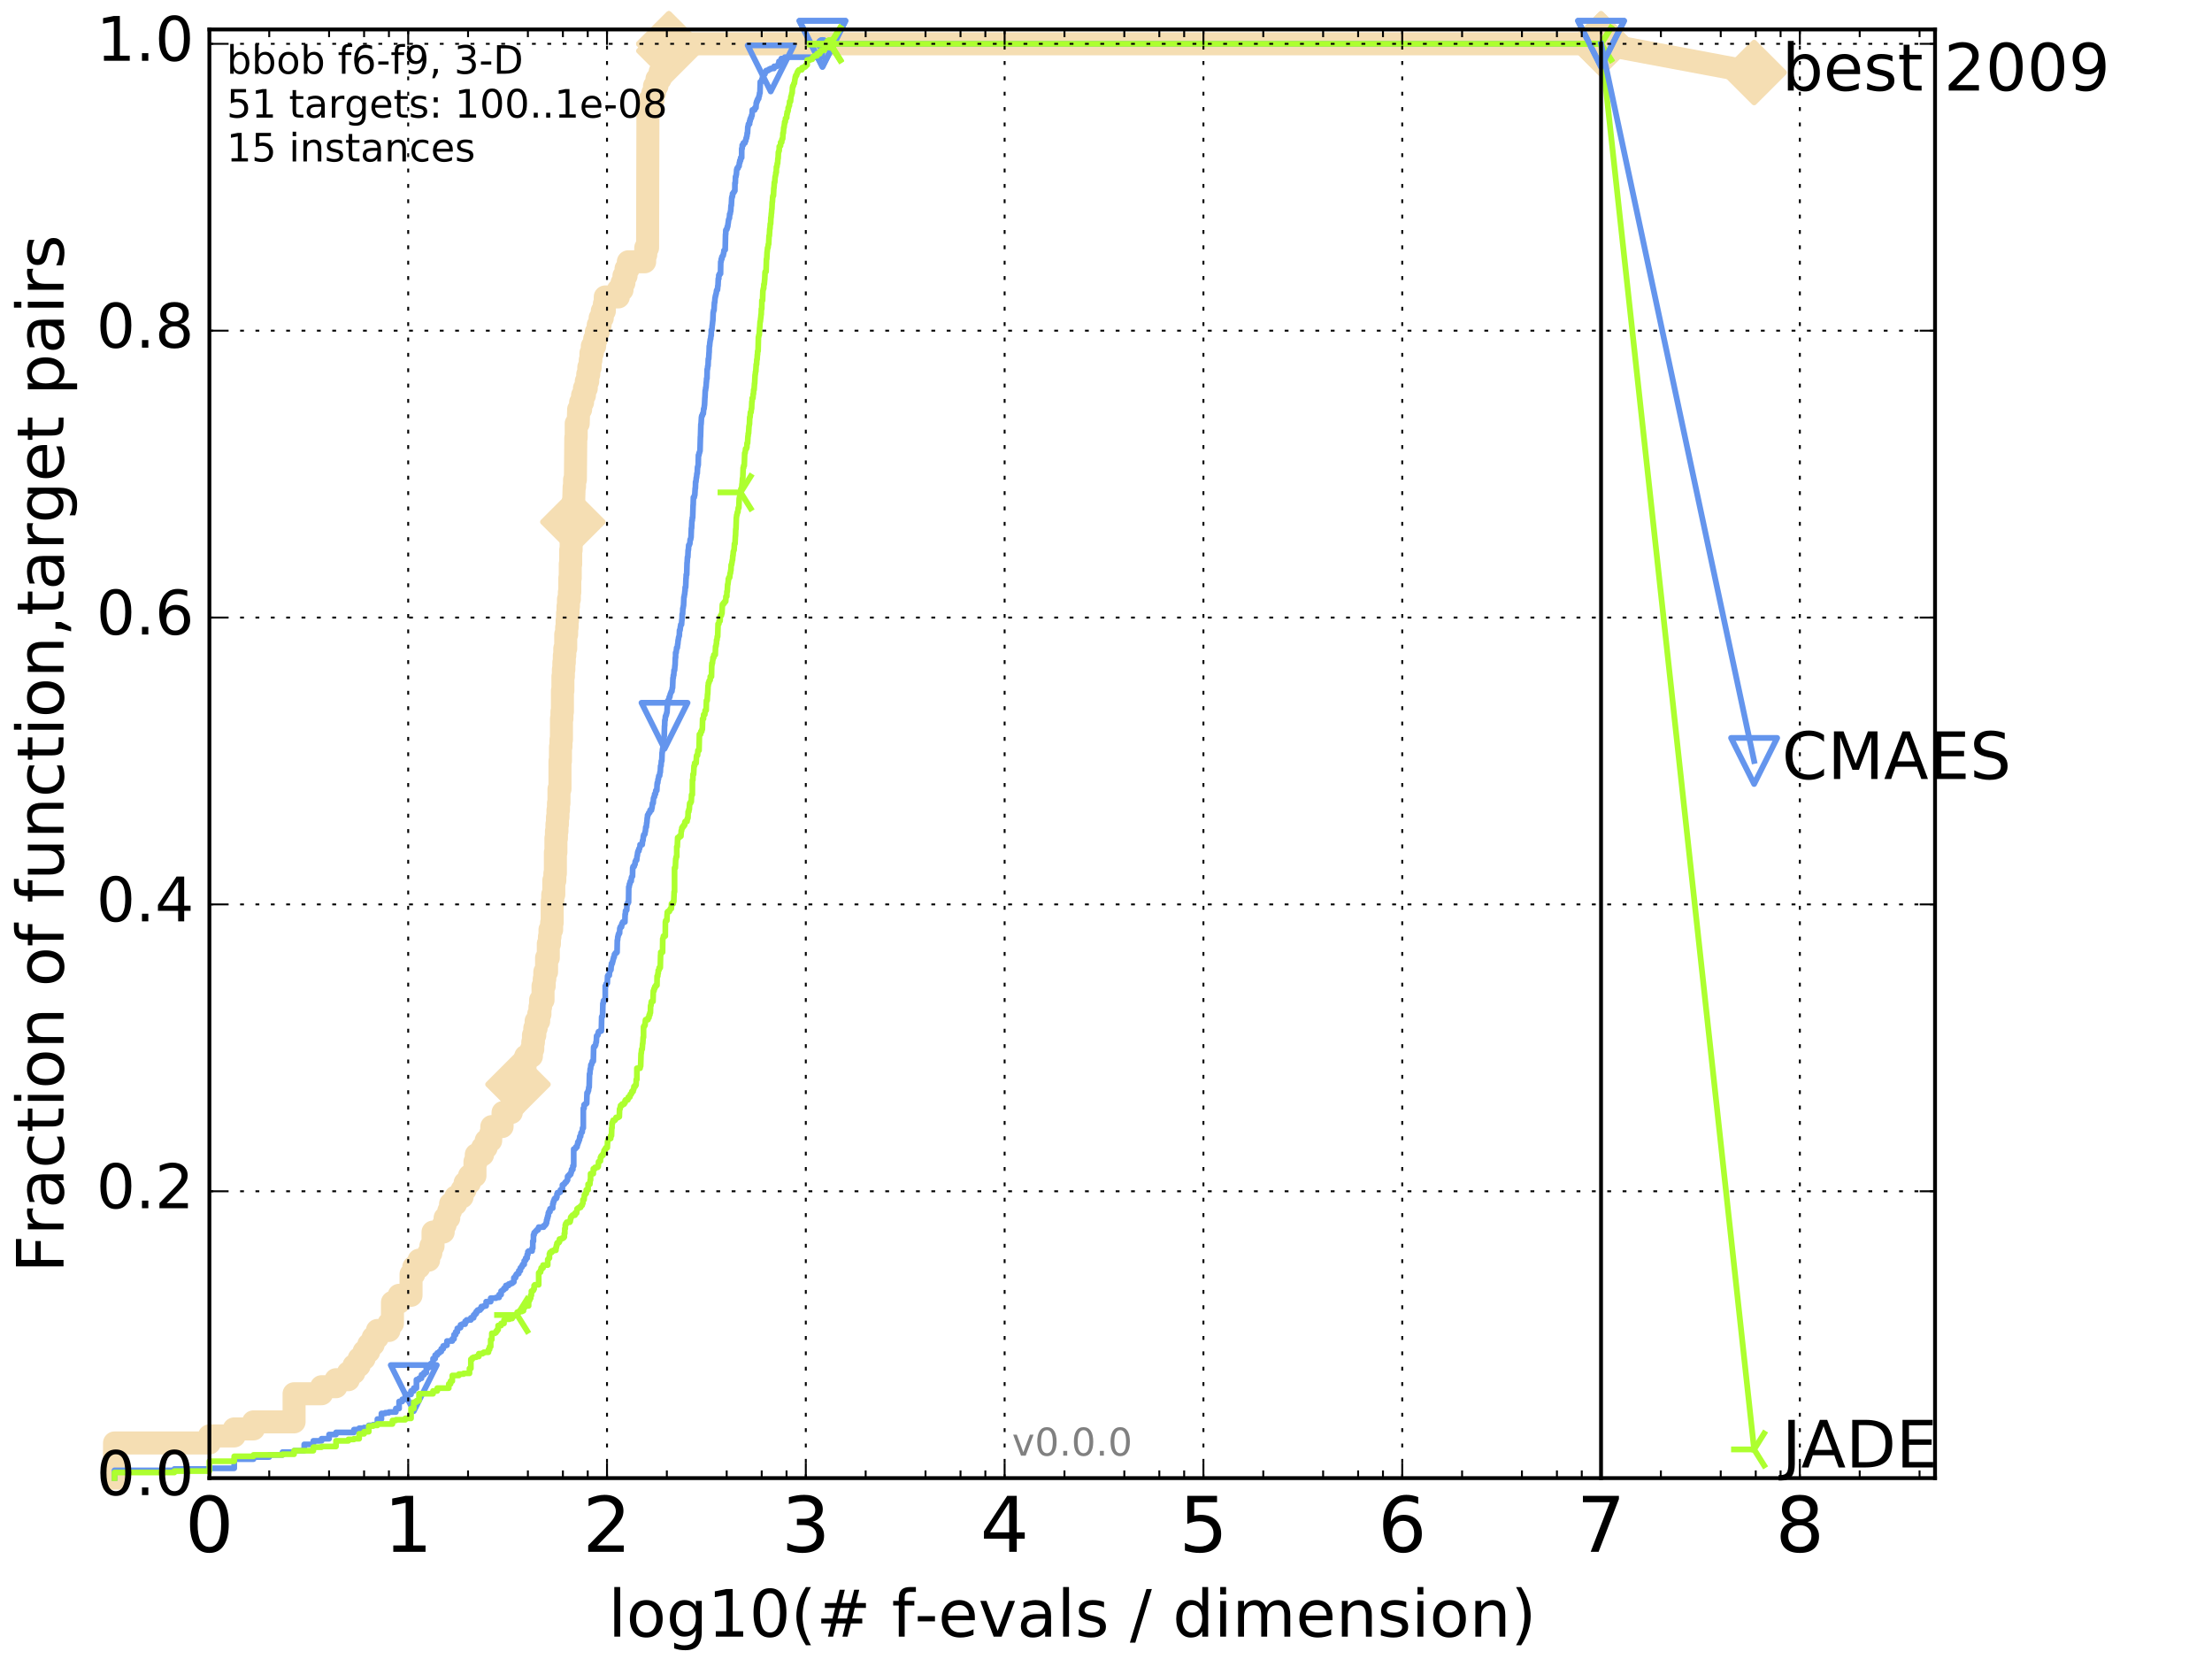 <?xml version="1.0" encoding="utf-8" standalone="no"?>
<!DOCTYPE svg PUBLIC "-//W3C//DTD SVG 1.1//EN"
  "http://www.w3.org/Graphics/SVG/1.1/DTD/svg11.dtd">
<!-- Created with matplotlib (http://matplotlib.org/) -->
<svg height="432pt" version="1.1" viewBox="0 0 576 432" width="576pt" xmlns="http://www.w3.org/2000/svg" xmlns:xlink="http://www.w3.org/1999/xlink">
 <defs>
  <style type="text/css">
*{stroke-linecap:butt;stroke-linejoin:round;stroke-miterlimit:100000;}
  </style>
 </defs>
 <g id="figure_1">
  <g id="patch_1">
   <path d="M 0 432 
L 576 432 
L 576 0 
L 0 0 
z
" style="fill:#ffffff;"/>
  </g>
  <g id="axes_1">
   <g id="patch_2">
    <path d="M 54.525 384.9 
L 503.88 384.9 
L 503.88 7.678 
L 54.525 7.678 
z
" style="fill:#ffffff;"/>
   </g>
   <g id="line2d_1">
    <path d="M 29.825 384.9 
L 29.825 375.746 
L 54.525 375.746 
L 54.525 373.915 
L 60.993 373.915 
L 60.993 372.084 
L 66.01 372.084 
L 66.01 370.253 
L 76.577 370.253 
L 76.577 362.93 
L 83.737 362.93 
L 83.737 361.099 
L 87.493 361.099 
L 87.493 359.269 
L 90.71 359.269 
L 90.71 357.438 
L 92.161 357.438 
L 92.161 355.607 
L 93.524 355.607 
L 93.524 353.776 
L 94.809 353.776 
L 94.809 351.945 
L 96.025 351.945 
L 96.025 350.114 
L 97.178 350.114 
L 97.178 348.284 
L 98.275 348.284 
L 98.275 346.453 
L 101.277 346.453 
L 101.277 344.622 
L 102.195 344.622 
L 102.195 339.13 
L 103.925 339.13 
L 103.925 337.299 
L 107.031 337.299 
L 107.031 331.806 
L 107.745 331.806 
L 107.745 329.975 
L 109.108 329.975 
L 109.108 328.145 
L 111.609 328.145 
L 111.609 326.314 
L 112.193 326.314 
L 112.193 324.483 
L 112.762 324.483 
L 112.762 320.821 
L 115.41 320.821 
L 115.41 318.991 
L 115.904 318.991 
L 115.904 317.16 
L 116.861 317.16 
L 116.861 315.329 
L 117.325 315.329 
L 117.325 313.498 
L 118.661 313.498 
L 118.661 311.667 
L 120.327 311.667 
L 120.327 309.836 
L 121.116 309.836 
L 121.116 308.006 
L 122.25 308.006 
L 122.25 306.175 
L 123.678 306.175 
L 123.678 302.513 
L 124.021 302.513 
L 124.021 300.682 
L 125.663 300.682 
L 125.663 298.852 
L 126.593 298.852 
L 126.593 297.021 
L 127.777 297.021 
L 127.777 295.19 
L 128.063 295.19 
L 128.063 293.359 
L 130.743 293.359 
L 130.743 291.528 
L 130.994 291.528 
L 130.994 289.697 
L 133.137 289.697 
L 133.137 287.867 
L 134.027 287.867 
L 134.027 286.036 
L 134.245 286.036 
L 134.245 284.205 
L 134.884 284.205 
L 134.884 282.374 
L 135.911 282.374 
L 135.911 280.543 
L 136.309 280.543 
L 136.309 278.713 
L 136.7 278.713 
L 136.7 276.882 
L 136.893 276.882 
L 136.893 275.051 
L 138.38 275.051 
L 138.38 273.22 
L 138.737 273.22 
L 138.737 271.389 
L 138.913 271.389 
L 138.913 269.558 
L 139.262 269.558 
L 139.262 267.728 
L 139.605 267.728 
L 139.605 265.897 
L 140.276 265.897 
L 140.276 264.066 
L 140.604 264.066 
L 140.604 262.235 
L 140.767 262.235 
L 140.767 260.404 
L 141.405 260.404 
L 141.405 256.743 
L 141.717 256.743 
L 141.717 254.912 
L 141.871 254.912 
L 141.871 253.081 
L 142.329 253.081 
L 142.329 249.419 
L 142.777 249.419 
L 142.777 245.758 
L 143.071 245.758 
L 143.071 243.927 
L 143.216 243.927 
L 143.216 242.096 
L 143.647 242.096 
L 143.647 240.265 
L 143.789 240.265 
L 143.789 234.773 
L 143.93 234.773 
L 143.93 232.942 
L 144.209 232.942 
L 144.209 229.28 
L 144.485 229.28 
L 144.485 227.45 
L 144.622 227.45 
L 144.622 221.957 
L 144.758 221.957 
L 144.758 218.296 
L 144.893 218.296 
L 144.893 216.465 
L 145.027 216.465 
L 145.027 214.634 
L 145.16 214.634 
L 145.16 212.803 
L 145.293 212.803 
L 145.293 210.972 
L 145.425 210.972 
L 145.425 209.141 
L 145.556 209.141 
L 145.556 205.48 
L 145.816 205.48 
L 145.816 198.157 
L 145.945 198.157 
L 145.945 194.495 
L 146.073 194.495 
L 146.073 192.664 
L 146.2 192.664 
L 146.2 187.172 
L 146.327 187.172 
L 146.327 185.341 
L 146.453 185.341 
L 146.453 179.848 
L 146.578 179.848 
L 146.578 176.187 
L 146.703 176.187 
L 146.703 174.356 
L 146.827 174.356 
L 146.827 172.525 
L 146.95 172.525 
L 146.95 170.694 
L 147.072 170.694 
L 147.072 168.863 
L 147.315 168.863 
L 147.315 165.202 
L 147.556 165.202 
L 147.556 163.371 
L 147.675 163.371 
L 147.675 161.54 
L 147.794 161.54 
L 147.794 159.709 
L 147.912 159.709 
L 147.912 157.879 
L 148.029 157.879 
L 148.029 156.048 
L 148.262 156.048 
L 148.262 154.217 
L 148.378 154.217 
L 148.378 150.555 
L 148.493 150.555 
L 148.493 146.894 
L 148.607 146.894 
L 148.607 143.232 
L 148.721 143.232 
L 148.721 139.57 
L 149.059 139.57 
L 149.059 135.909 
L 149.171 135.909 
L 149.282 130.416 
L 149.392 130.416 
L 149.502 126.755 
L 149.612 126.755 
L 149.612 124.924 
L 149.829 124.924 
L 149.937 113.939 
L 150.044 113.939 
L 150.044 110.277 
L 150.573 110.277 
L 150.677 106.616 
L 151.192 106.616 
L 151.192 104.785 
L 151.695 104.785 
L 151.695 102.954 
L 152.187 102.954 
L 152.187 101.123 
L 152.668 101.123 
L 152.668 99.292 
L 153.046 99.292 
L 153.046 97.462 
L 153.325 97.462 
L 153.325 95.631 
L 153.692 95.631 
L 153.692 93.8 
L 153.874 93.8 
L 153.874 91.969 
L 154.232 91.969 
L 154.232 90.138 
L 154.846 90.138 
L 154.846 88.307 
L 155.274 88.307 
L 155.274 86.477 
L 155.777 86.477 
L 155.777 84.646 
L 156.27 84.646 
L 156.27 82.815 
L 156.831 82.815 
L 156.831 80.984 
L 157.378 80.984 
L 157.378 79.153 
L 157.609 79.153 
L 157.609 77.323 
L 161.009 77.323 
L 161.009 75.492 
L 161.974 75.492 
L 161.974 73.661 
L 162.472 73.661 
L 162.472 71.83 
L 163.02 71.83 
L 163.02 69.999 
L 163.613 69.999 
L 163.613 68.168 
L 167.868 68.168 
L 167.868 66.338 
L 168.157 66.338 
L 168.157 64.507 
L 168.63 64.507 
L 168.724 27.89 
L 169.185 27.89 
L 169.185 26.06 
L 169.993 26.06 
L 169.993 24.229 
L 170.43 24.229 
L 170.43 22.398 
L 171.069 22.398 
L 171.069 20.567 
L 171.894 20.567 
L 171.894 18.736 
L 172.415 18.736 
L 172.415 16.906 
L 173.155 16.906 
L 173.155 15.075 
L 173.722 15.075 
L 173.722 13.244 
L 174.166 13.244 
L 174.166 11.413 
L 416.908 11.413 
L 416.908 11.413 
" style="fill:none;stroke:#f5deb3;stroke-linecap:square;stroke-width:6.0;"/>
   </g>
   <g id="line2d_2">
    <defs>
     <path d="M -0 7.778 
L 7.778 0 
L 0 -7.778 
L -7.778 -0 
z
" id="m25a4f57d01" style="stroke:#f5deb3;stroke-linejoin:miter;stroke-width:1.5;"/>
    </defs>
    <g>
     <use style="fill:#f5deb3;stroke:#f5deb3;stroke-linejoin:miter;stroke-width:1.5;" x="134.884" xlink:href="#m25a4f57d01" y="282.374"/>
     <use style="fill:#f5deb3;stroke:#f5deb3;stroke-linejoin:miter;stroke-width:1.5;" x="149.171" xlink:href="#m25a4f57d01" y="135.909"/>
     <use style="fill:#f5deb3;stroke:#f5deb3;stroke-linejoin:miter;stroke-width:1.5;" x="174.166" xlink:href="#m25a4f57d01" y="13.244"/>
     <use style="fill:#f5deb3;stroke:#f5deb3;stroke-linejoin:miter;stroke-width:1.5;" x="174.166" xlink:href="#m25a4f57d01" y="11.413"/>
     <use style="fill:#f5deb3;stroke:#f5deb3;stroke-linejoin:miter;stroke-width:1.5;" x="174.166" xlink:href="#m25a4f57d01" y="11.413"/>
     <use style="fill:#f5deb3;stroke:#f5deb3;stroke-linejoin:miter;stroke-width:1.5;" x="416.908" xlink:href="#m25a4f57d01" y="11.413"/>
    </g>
   </g>
   <g id="line2d_3">
    <path d="M -15527.947 758.387 
" style="fill:none;stroke:#f5deb3;stroke-linecap:square;stroke-width:6.0;"/>
    <g>
     <use style="fill:#f5deb3;stroke:#f5deb3;stroke-linejoin:miter;stroke-width:1.5;" x="-15527.947" xlink:href="#m25a4f57d01" y="758.387"/>
    </g>
   </g>
   <g id="line2d_4">
    <path d="M 416.908 11.413 
L 456.77 18.883 
" style="fill:none;stroke:#f5deb3;stroke-linecap:square;stroke-width:6.0;"/>
    <g>
     <use style="fill:#f5deb3;stroke:#f5deb3;stroke-linejoin:miter;stroke-width:1.5;" x="416.908" xlink:href="#m25a4f57d01" y="11.413"/>
     <use style="fill:#f5deb3;stroke:#f5deb3;stroke-linejoin:miter;stroke-width:1.5;" x="456.77" xlink:href="#m25a4f57d01" y="18.883"/>
    </g>
   </g>
   <g id="line2d_5">
    <defs>
     <path d="M 0 1.5 
C 0.398 1.5 0.779 1.342 1.061 1.061 
C 1.342 0.779 1.5 0.398 1.5 0 
C 1.5 -0.398 1.342 -0.779 1.061 -1.061 
C 0.779 -1.342 0.398 -1.5 0 -1.5 
C -0.398 -1.5 -0.779 -1.342 -1.061 -1.061 
C -1.342 -0.779 -1.5 -0.398 -1.5 0 
C -1.5 0.398 -1.342 0.779 -1.061 1.061 
C -0.779 1.342 -0.398 1.5 0 1.5 
z
" id="m2705f88eb6" style="stroke:#f5deb3;stroke-width:0.5;"/>
    </defs>
    <g>
     <use style="fill:#f5deb3;stroke:#f5deb3;stroke-width:0.5;" x="174.166" xlink:href="#m2705f88eb6" y="11.413"/>
     <use style="fill:#f5deb3;stroke:#f5deb3;stroke-width:0.5;" x="174.166" xlink:href="#m2705f88eb6" y="11.413"/>
    </g>
   </g>
   <g id="line2d_6">
    <defs>
     <path d="M 0 1.5 
C 0.398 1.5 0.779 1.342 1.061 1.061 
C 1.342 0.779 1.5 0.398 1.5 0 
C 1.5 -0.398 1.342 -0.779 1.061 -1.061 
C 0.779 -1.342 0.398 -1.5 0 -1.5 
C -0.398 -1.5 -0.779 -1.342 -1.061 -1.061 
C -1.342 -0.779 -1.5 -0.398 -1.5 0 
C -1.5 0.398 -1.342 0.779 -1.061 1.061 
C -0.779 1.342 -0.398 1.5 0 1.5 
z
" id="m8064a525de" style="stroke:#6495ed;stroke-width:0.5;"/>
    </defs>
    <g>
     <use style="fill:#6495ed;stroke:#6495ed;stroke-width:0.5;" x="214.161" xlink:href="#m8064a525de" y="11.413"/>
     <use style="fill:#6495ed;stroke:#6495ed;stroke-width:0.5;" x="214.161" xlink:href="#m8064a525de" y="11.413"/>
    </g>
   </g>
   <g id="line2d_7">
    <path d="M 29.825 384.9 
L 29.825 382.886 
L 45.409 382.886 
L 45.409 382.52 
L 54.525 382.52 
L 54.525 382.337 
L 60.993 382.337 
L 60.993 379.957 
L 66.01 379.957 
L 66.01 379.408 
L 70.109 379.408 
L 70.109 378.858 
L 73.575 378.858 
L 73.575 378.126 
L 76.577 378.126 
L 76.577 377.76 
L 79.225 377.76 
L 79.225 376.112 
L 81.594 376.112 
L 81.594 375.197 
L 83.737 375.197 
L 83.737 374.647 
L 85.693 374.647 
L 85.693 373.549 
L 87.493 373.549 
L 87.493 373 
L 92.161 373 
L 92.161 372.267 
L 93.524 372.267 
L 93.524 371.901 
L 94.809 371.901 
L 94.809 371.718 
L 96.025 371.718 
L 96.025 371.169 
L 97.178 371.169 
L 97.178 370.986 
L 98.275 370.986 
L 98.275 369.521 
L 99.321 369.521 
L 99.321 368.056 
L 100.32 368.056 
L 100.32 367.873 
L 101.277 367.873 
L 101.277 367.69 
L 103.077 367.69 
L 103.077 366.775 
L 103.925 366.775 
L 103.925 364.944 
L 104.743 364.944 
L 104.743 364.395 
L 105.532 364.395 
L 105.532 363.113 
L 107.031 363.113 
L 107.031 362.198 
L 107.745 362.198 
L 107.745 361.466 
L 108.437 361.466 
L 108.437 359.269 
L 109.108 359.269 
L 109.108 358.902 
L 109.76 358.902 
L 109.76 357.987 
L 110.393 357.987 
L 110.393 357.438 
L 111.009 357.438 
L 111.009 356.156 
L 111.609 356.156 
L 111.609 355.973 
L 112.193 355.973 
L 112.193 355.058 
L 112.762 355.058 
L 112.762 353.776 
L 113.317 353.776 
L 113.317 352.861 
L 113.859 352.861 
L 113.859 352.311 
L 114.388 352.311 
L 114.388 351.945 
L 114.905 351.945 
L 114.905 351.213 
L 115.41 351.213 
L 115.41 350.481 
L 115.904 350.481 
L 115.904 350.298 
L 116.388 350.298 
L 116.388 349.199 
L 117.779 349.199 
L 117.779 348.65 
L 118.224 348.65 
L 118.224 347.551 
L 118.661 347.551 
L 118.661 346.819 
L 119.089 346.819 
L 119.089 345.904 
L 119.509 345.904 
L 119.509 345.72 
L 119.922 345.72 
L 119.922 344.988 
L 120.327 344.988 
L 120.327 344.805 
L 121.116 344.805 
L 121.116 344.073 
L 121.5 344.073 
L 121.5 343.707 
L 122.615 343.707 
L 122.615 343.157 
L 123.329 343.157 
L 123.329 342.425 
L 123.678 342.425 
L 123.678 342.059 
L 124.021 342.059 
L 124.021 341.51 
L 124.359 341.51 
L 124.359 341.143 
L 125.02 341.143 
L 125.02 340.777 
L 125.344 340.777 
L 125.344 340.228 
L 125.977 340.228 
L 125.977 340.045 
L 126.593 340.045 
L 126.593 338.946 
L 127.777 338.946 
L 127.777 338.031 
L 129.174 338.031 
L 129.174 337.848 
L 129.972 337.848 
L 129.972 337.116 
L 130.489 337.116 
L 130.489 336.2 
L 130.743 336.2 
L 130.743 336.017 
L 130.994 336.017 
L 130.994 335.834 
L 131.243 335.834 
L 131.243 335.468 
L 131.731 335.468 
L 131.731 334.736 
L 132.445 334.736 
L 132.445 334.369 
L 132.909 334.369 
L 132.909 334.186 
L 133.363 334.186 
L 133.363 334.003 
L 133.587 334.003 
L 133.587 333.82 
L 133.808 333.82 
L 133.808 332.722 
L 134.245 332.722 
L 134.245 332.172 
L 134.46 332.172 
L 134.46 331.806 
L 134.673 331.806 
L 134.673 331.623 
L 135.093 331.623 
L 135.093 330.891 
L 135.506 330.891 
L 135.506 330.159 
L 135.709 330.159 
L 135.709 329.975 
L 135.911 329.975 
L 135.911 329.609 
L 136.111 329.609 
L 136.111 329.243 
L 136.505 329.243 
L 136.505 328.328 
L 136.7 328.328 
L 136.7 328.145 
L 136.893 328.145 
L 136.893 327.595 
L 137.274 327.595 
L 137.274 326.68 
L 137.462 326.68 
L 137.462 325.948 
L 137.649 325.948 
L 137.649 325.765 
L 138.559 325.765 
L 138.559 325.032 
L 138.737 325.032 
L 138.737 323.201 
L 138.913 323.201 
L 138.913 321.554 
L 139.088 321.554 
L 139.088 321.004 
L 139.262 321.004 
L 139.262 320.821 
L 139.434 320.821 
L 139.434 320.638 
L 139.605 320.638 
L 139.605 320.455 
L 139.775 320.455 
L 139.775 320.272 
L 140.11 320.272 
L 140.11 319.906 
L 140.276 319.906 
L 140.276 319.54 
L 141.561 319.54 
L 141.561 319.174 
L 141.871 319.174 
L 141.871 318.991 
L 142.025 318.991 
L 142.025 318.807 
L 142.177 318.807 
L 142.177 318.441 
L 142.329 318.441 
L 142.329 317.709 
L 142.479 317.709 
L 142.479 317.16 
L 142.628 317.16 
L 142.628 316.61 
L 142.777 316.61 
L 142.777 315.878 
L 142.924 315.878 
L 142.924 315.512 
L 143.216 315.512 
L 143.216 314.78 
L 143.504 314.78 
L 143.504 314.597 
L 143.93 314.597 
L 143.93 313.498 
L 144.07 313.498 
L 144.07 312.949 
L 144.209 312.949 
L 144.209 312.583 
L 144.348 312.583 
L 144.348 312.217 
L 144.485 312.217 
L 144.485 312.033 
L 144.893 312.033 
L 144.893 311.667 
L 145.027 311.667 
L 145.027 310.935 
L 145.16 310.935 
L 145.16 310.569 
L 145.686 310.569 
L 145.686 310.386 
L 145.945 310.386 
L 145.945 309.836 
L 146.453 309.836 
L 146.453 308.555 
L 146.703 308.555 
L 146.703 308.372 
L 146.95 308.372 
L 146.95 308.189 
L 147.072 308.189 
L 147.072 308.006 
L 147.194 308.006 
L 147.194 307.823 
L 147.436 307.823 
L 147.436 307.639 
L 147.556 307.639 
L 147.556 307.456 
L 147.675 307.456 
L 147.675 307.273 
L 147.794 307.273 
L 147.794 306.358 
L 147.912 306.358 
L 147.912 306.175 
L 148.262 306.175 
L 148.262 305.809 
L 148.607 305.809 
L 148.607 305.442 
L 148.721 305.442 
L 148.721 305.076 
L 148.834 305.076 
L 148.834 304.527 
L 149.171 304.527 
L 149.171 303.612 
L 149.392 303.612 
L 149.392 299.218 
L 149.72 299.218 
L 149.72 299.035 
L 149.937 299.035 
L 149.937 298.668 
L 150.257 298.668 
L 150.363 297.936 
L 150.468 297.936 
L 150.468 297.387 
L 150.677 297.387 
L 150.781 296.838 
L 150.884 296.838 
L 150.987 295.922 
L 151.192 295.922 
L 151.293 295.007 
L 151.394 295.007 
L 151.394 294.824 
L 151.595 294.824 
L 151.695 293.725 
L 151.893 293.725 
L 151.893 288.599 
L 152.089 288.599 
L 152.089 287.684 
L 152.284 287.684 
L 152.284 287.5 
L 152.573 287.5 
L 152.573 287.317 
L 152.763 287.317 
L 152.858 284.571 
L 153.046 284.571 
L 153.14 284.022 
L 153.233 284.022 
L 153.325 283.107 
L 153.418 283.107 
L 153.51 279.628 
L 153.601 279.628 
L 153.692 278.346 
L 153.783 278.346 
L 153.874 277.248 
L 154.054 277.248 
L 154.143 276.699 
L 154.232 276.699 
L 154.232 276.332 
L 154.497 276.332 
L 154.585 272.671 
L 154.672 272.671 
L 154.672 272.488 
L 154.932 272.488 
L 155.018 272.122 
L 155.104 272.122 
L 155.189 271.389 
L 155.274 271.389 
L 155.359 269.742 
L 155.527 269.742 
L 155.527 269.558 
L 155.694 269.558 
L 155.777 268.826 
L 155.86 268.826 
L 155.86 268.643 
L 156.188 268.643 
L 156.188 268.46 
L 156.592 268.46 
L 156.672 264.798 
L 156.751 264.798 
L 156.751 264.615 
L 156.91 264.615 
L 156.989 261.32 
L 157.067 261.32 
L 157.145 260.587 
L 157.301 260.587 
L 157.301 260.404 
L 157.609 260.404 
L 157.609 256.743 
L 157.761 256.743 
L 157.837 256.193 
L 157.988 256.193 
L 157.988 256.01 
L 158.138 256.01 
L 158.212 254.18 
L 158.287 254.18 
L 158.287 253.996 
L 158.655 253.996 
L 158.728 252.898 
L 158.873 252.898 
L 158.873 252.532 
L 159.088 252.532 
L 159.16 251.433 
L 159.231 251.433 
L 159.231 250.884 
L 159.444 250.884 
L 159.514 250.335 
L 159.584 250.335 
L 159.654 249.786 
L 159.724 249.786 
L 159.793 249.236 
L 159.932 249.236 
L 160.001 248.504 
L 160.138 248.504 
L 160.138 248.321 
L 160.274 248.321 
L 160.274 248.138 
L 160.544 248.138 
L 160.544 247.955 
L 160.678 247.955 
L 160.744 244.842 
L 160.811 244.842 
L 160.877 243.927 
L 160.943 243.927 
L 161.009 243.378 
L 161.14 243.378 
L 161.14 243.012 
L 161.335 243.012 
L 161.4 241.73 
L 161.529 241.73 
L 161.529 241.364 
L 161.848 241.364 
L 161.848 240.815 
L 161.974 240.815 
L 161.974 240.448 
L 162.162 240.448 
L 162.162 240.082 
L 162.717 240.082 
L 162.778 238.068 
L 162.839 238.068 
L 162.899 237.153 
L 163.08 237.153 
L 163.08 236.97 
L 163.2 236.97 
L 163.259 235.505 
L 163.378 235.505 
L 163.378 235.322 
L 163.496 235.322 
L 163.496 234.956 
L 163.672 234.956 
L 163.73 230.928 
L 163.846 230.928 
L 163.904 230.196 
L 164.019 230.196 
L 164.077 229.647 
L 164.134 229.647 
L 164.134 229.464 
L 164.362 229.464 
L 164.418 228.548 
L 164.475 228.548 
L 164.475 228.365 
L 164.587 228.365 
L 164.587 228.182 
L 164.699 228.182 
L 164.755 225.985 
L 164.866 225.985 
L 164.866 225.619 
L 165.141 225.619 
L 165.25 225.07 
L 165.359 225.07 
L 165.413 224.337 
L 165.521 224.337 
L 165.574 223.971 
L 165.788 223.971 
L 165.894 222.873 
L 165.947 222.873 
L 166.052 221.957 
L 166.105 221.957 
L 166.157 221.591 
L 166.365 221.591 
L 166.365 221.042 
L 166.52 221.042 
L 166.623 220.493 
L 166.674 220.493 
L 166.674 219.943 
L 167.229 219.943 
L 167.328 218.845 
L 167.428 218.845 
L 167.526 217.746 
L 167.624 217.746 
L 167.624 217.38 
L 167.771 217.38 
L 167.771 217.197 
L 167.916 217.197 
L 168.013 216.465 
L 168.061 216.465 
L 168.157 215.366 
L 168.3 215.366 
L 168.395 214.268 
L 168.442 214.268 
L 168.536 212.986 
L 168.583 212.986 
L 168.63 212.254 
L 168.77 212.254 
L 168.863 211.888 
L 168.909 211.888 
L 168.909 211.705 
L 169.094 211.705 
L 169.094 211.522 
L 169.231 211.522 
L 169.276 210.972 
L 169.638 210.972 
L 169.682 210.423 
L 169.772 210.423 
L 169.86 209.508 
L 169.905 209.508 
L 169.905 209.141 
L 170.081 209.141 
L 170.169 207.86 
L 170.212 207.86 
L 170.3 207.494 
L 170.43 207.494 
L 170.473 206.761 
L 170.688 206.761 
L 170.773 205.846 
L 171.027 205.846 
L 171.111 204.198 
L 171.153 204.198 
L 171.153 203.832 
L 171.278 203.832 
L 171.361 202.917 
L 171.444 202.917 
L 171.527 202.184 
L 171.568 202.184 
L 171.568 202.001 
L 171.772 202.001 
L 171.854 201.086 
L 171.935 201.086 
L 172.015 199.438 
L 172.136 199.438 
L 172.216 198.157 
L 172.335 198.157 
L 172.415 195.96 
L 172.454 195.96 
L 172.533 195.044 
L 172.573 195.044 
L 172.573 194.861 
L 172.69 194.861 
L 172.768 192.847 
L 172.846 192.847 
L 172.924 191.749 
L 172.962 191.749 
L 173.039 189.002 
L 173.078 189.002 
L 173.116 187.538 
L 173.193 187.538 
L 173.269 186.622 
L 173.307 186.622 
L 173.307 186.439 
L 173.421 186.439 
L 173.459 186.073 
L 173.534 186.073 
L 173.61 185.524 
L 173.684 185.524 
L 173.759 183.876 
L 173.796 183.876 
L 173.871 182.595 
L 173.908 182.595 
L 173.908 182.412 
L 174.166 182.412 
L 174.275 181.496 
L 174.42 181.496 
L 174.529 180.764 
L 174.565 180.764 
L 174.673 180.398 
L 174.708 180.398 
L 174.815 180.031 
L 174.957 180.031 
L 175.063 179.116 
L 175.133 179.116 
L 175.238 176.553 
L 175.308 176.553 
L 175.343 175.821 
L 175.447 175.821 
L 175.516 174.539 
L 175.653 174.539 
L 175.756 173.257 
L 175.79 173.257 
L 175.858 171.244 
L 175.926 171.244 
L 175.926 169.962 
L 176.061 169.962 
L 176.162 169.047 
L 176.195 169.047 
L 176.195 168.68 
L 176.362 168.68 
L 176.461 167.765 
L 176.494 167.765 
L 176.593 166.666 
L 176.626 166.666 
L 176.724 165.934 
L 176.757 165.934 
L 176.854 165.568 
L 176.887 165.568 
L 176.952 164.103 
L 177.081 164.103 
L 177.177 163.188 
L 177.209 163.188 
L 177.273 162.639 
L 177.463 162.639 
L 177.558 161.357 
L 177.59 161.357 
L 177.652 159.892 
L 177.746 159.892 
L 177.809 158.428 
L 177.871 158.428 
L 177.964 157.695 
L 177.995 157.695 
L 178.087 155.498 
L 178.148 155.498 
L 178.24 154.766 
L 178.271 154.766 
L 178.362 153.851 
L 178.393 153.851 
L 178.423 152.935 
L 178.544 152.935 
L 178.634 150.555 
L 178.664 150.555 
L 178.694 149.64 
L 178.813 149.64 
L 178.903 146.527 
L 178.932 146.527 
L 179.021 145.063 
L 179.109 145.063 
L 179.197 143.232 
L 179.256 143.232 
L 179.343 141.95 
L 179.488 141.95 
L 179.546 141.584 
L 179.632 141.584 
L 179.718 140.486 
L 179.832 140.486 
L 179.917 139.937 
L 179.946 139.937 
L 180.031 137.556 
L 180.087 137.556 
L 180.171 135.543 
L 180.255 135.543 
L 180.283 134.81 
L 180.367 134.81 
L 180.477 131.515 
L 180.505 131.515 
L 180.56 129.501 
L 180.78 129.501 
L 180.834 128.952 
L 180.916 128.952 
L 181.024 127.121 
L 181.078 127.121 
L 181.132 125.473 
L 181.212 125.473 
L 181.319 124.375 
L 181.372 124.375 
L 181.478 123.276 
L 181.557 123.276 
L 181.636 121.628 
L 181.689 121.628 
L 181.793 121.079 
L 181.819 121.079 
L 181.871 118.516 
L 182.001 118.516 
L 182.027 117.967 
L 182.13 117.967 
L 182.232 117.417 
L 182.283 117.417 
L 182.385 113.756 
L 182.411 113.756 
L 182.512 110.46 
L 182.562 110.46 
L 182.663 108.63 
L 182.713 108.63 
L 182.738 108.263 
L 182.888 108.263 
L 182.962 107.714 
L 183.135 107.714 
L 183.233 106.433 
L 183.33 106.433 
L 183.428 105.517 
L 183.452 105.517 
L 183.549 103.503 
L 183.573 103.503 
L 183.645 101.672 
L 183.717 101.672 
L 183.765 100.94 
L 183.836 100.94 
L 183.931 99.475 
L 183.955 99.475 
L 184.002 98.56 
L 184.097 98.56 
L 184.144 96.18 
L 184.214 96.18 
L 184.308 95.265 
L 184.377 95.265 
L 184.447 93.434 
L 184.54 93.434 
L 184.632 91.786 
L 184.655 91.786 
L 184.701 90.138 
L 184.769 90.138 
L 184.861 89.04 
L 184.883 89.04 
L 184.974 88.307 
L 185.042 88.307 
L 185.132 87.392 
L 185.199 87.392 
L 185.222 85.927 
L 185.356 85.927 
L 185.467 84.646 
L 185.489 84.646 
L 185.599 83.547 
L 185.621 83.547 
L 185.709 81.35 
L 185.753 81.35 
L 185.818 80.801 
L 185.927 80.801 
L 186.035 78.787 
L 186.1 78.787 
L 186.207 77.506 
L 186.25 77.506 
L 186.314 76.956 
L 186.378 76.956 
L 186.463 76.407 
L 186.506 76.407 
L 186.59 75.675 
L 186.653 75.675 
L 186.653 75.492 
L 186.821 75.492 
L 186.925 74.393 
L 186.966 74.393 
L 187.049 72.562 
L 187.172 72.562 
L 187.172 71.647 
L 187.356 71.647 
L 187.356 71.281 
L 187.62 71.281 
L 187.68 68.168 
L 187.76 68.168 
L 187.82 67.436 
L 187.979 67.436 
L 187.979 66.887 
L 188.098 66.887 
L 188.098 66.704 
L 188.215 66.704 
L 188.215 66.521 
L 188.333 66.521 
L 188.391 65.971 
L 188.449 65.971 
L 188.508 65.239 
L 188.662 65.239 
L 188.662 65.056 
L 188.834 65.056 
L 188.929 61.028 
L 188.967 61.028 
L 189.005 59.93 
L 189.1 59.93 
L 189.1 59.747 
L 189.269 59.747 
L 189.362 59.381 
L 189.38 59.381 
L 189.38 59.014 
L 189.492 59.014 
L 189.603 58.099 
L 189.621 58.099 
L 189.731 57.184 
L 189.768 57.184 
L 189.877 56.817 
L 189.932 56.817 
L 190.005 55.719 
L 190.131 55.719 
L 190.221 54.987 
L 190.274 54.987 
L 190.364 53.522 
L 190.435 53.522 
L 190.541 51.508 
L 190.612 51.508 
L 190.612 51.142 
L 190.735 51.142 
L 190.752 50.41 
L 190.909 50.41 
L 191.013 50.043 
L 191.151 50.043 
L 191.254 49.677 
L 191.357 49.677 
L 191.374 47.663 
L 191.476 47.663 
L 191.527 46.016 
L 191.628 46.016 
L 191.695 45.466 
L 191.746 45.466 
L 191.829 44.185 
L 191.863 44.185 
L 191.929 43.819 
L 192.177 43.819 
L 192.193 43.452 
L 192.292 43.452 
L 192.292 43.269 
L 192.455 43.269 
L 192.536 42.354 
L 192.649 42.354 
L 192.649 41.805 
L 192.841 41.805 
L 192.873 41.072 
L 193.126 41.072 
L 193.142 38.692 
L 193.252 38.692 
L 193.283 37.777 
L 193.532 37.777 
L 193.579 37.228 
L 193.977 37.228 
L 194.067 36.678 
L 194.188 36.678 
L 194.293 35.946 
L 194.397 35.946 
L 194.457 35.397 
L 194.516 35.397 
L 194.561 34.664 
L 194.649 34.664 
L 194.737 33.017 
L 194.796 33.017 
L 194.898 32.284 
L 195.187 32.284 
L 195.187 31.552 
L 195.331 31.552 
L 195.331 31.003 
L 195.487 31.003 
L 195.487 30.637 
L 195.657 30.637 
L 195.685 30.087 
L 195.825 30.087 
L 195.909 28.623 
L 196.513 28.623 
L 196.554 28.074 
L 196.849 28.074 
L 196.929 26.792 
L 197.036 26.792 
L 197.036 26.426 
L 197.181 26.426 
L 197.181 26.06 
L 197.325 26.06 
L 197.351 25.693 
L 197.546 25.693 
L 197.649 24.961 
L 197.727 24.961 
L 197.791 24.229 
L 197.893 24.229 
L 197.982 21.3 
L 198.272 21.3 
L 198.347 20.933 
L 198.422 20.933 
L 198.422 20.567 
L 198.571 20.567 
L 198.571 20.018 
L 198.817 20.018 
L 198.89 19.286 
L 199.181 19.286 
L 199.217 18.736 
L 199.468 18.736 
L 199.503 18.37 
L 200.02 18.37 
L 200.02 18.187 
L 200.296 18.187 
L 200.296 18.004 
L 200.693 18.004 
L 200.693 17.821 
L 201.554 17.821 
L 201.587 17.272 
L 202.331 17.272 
L 202.331 17.089 
L 202.623 17.089 
L 202.705 16.539 
L 202.838 16.539 
L 202.838 15.99 
L 203.444 15.99 
L 203.444 15.258 
L 204.188 15.258 
L 204.188 15.075 
L 204.351 15.075 
L 204.351 14.892 
L 214.093 14.892 
L 214.161 11.413 
L 416.908 11.413 
L 416.908 11.413 
" style="fill:none;stroke:#6495ed;stroke-linecap:square;stroke-width:1.5;"/>
   </g>
   <g id="line2d_8">
    <defs>
     <path d="M -0 6 
L 6 -6 
L -6 -6 
z
" id="m2dcde58b96" style="stroke:#6495ed;stroke-linejoin:miter;stroke-width:1.5;"/>
    </defs>
    <g>
     <use style="fill:none;stroke:#6495ed;stroke-linejoin:miter;stroke-width:1.5;" x="107.745" xlink:href="#m2dcde58b96" y="361.466"/>
     <use style="fill:none;stroke:#6495ed;stroke-linejoin:miter;stroke-width:1.5;" x="173.039" xlink:href="#m2dcde58b96" y="189.002"/>
     <use style="fill:none;stroke:#6495ed;stroke-linejoin:miter;stroke-width:1.5;" x="200.693" xlink:href="#m2dcde58b96" y="17.821"/>
     <use style="fill:none;stroke:#6495ed;stroke-linejoin:miter;stroke-width:1.5;" x="214.161" xlink:href="#m2dcde58b96" y="11.413"/>
     <use style="fill:none;stroke:#6495ed;stroke-linejoin:miter;stroke-width:1.5;" x="214.161" xlink:href="#m2dcde58b96" y="11.413"/>
     <use style="fill:none;stroke:#6495ed;stroke-linejoin:miter;stroke-width:1.5;" x="416.908" xlink:href="#m2dcde58b96" y="11.413"/>
    </g>
   </g>
   <g id="line2d_9">
    <path d="M -15527.947 758.387 
" style="fill:none;stroke:#6495ed;stroke-linecap:square;stroke-width:1.5;"/>
    <g>
     <use style="fill:none;stroke:#6495ed;stroke-linejoin:miter;stroke-width:1.5;" x="-15527.947" xlink:href="#m2dcde58b96" y="758.387"/>
    </g>
   </g>
   <g id="line2d_10">
    <defs>
     <path d="M 0 1.5 
C 0.398 1.5 0.779 1.342 1.061 1.061 
C 1.342 0.779 1.5 0.398 1.5 0 
C 1.5 -0.398 1.342 -0.779 1.061 -1.061 
C 0.779 -1.342 0.398 -1.5 0 -1.5 
C -0.398 -1.5 -0.779 -1.342 -1.061 -1.061 
C -1.342 -0.779 -1.5 -0.398 -1.5 0 
C -1.5 0.398 -1.342 0.779 -1.061 1.061 
C -0.779 1.342 -0.398 1.5 0 1.5 
z
" id="m39ba1e2dd4" style="stroke:#adff2f;stroke-width:0.5;"/>
    </defs>
    <g>
     <use style="fill:#adff2f;stroke:#adff2f;stroke-width:0.5;" x="216.187" xlink:href="#m39ba1e2dd4" y="11.413"/>
     <use style="fill:#adff2f;stroke:#adff2f;stroke-width:0.5;" x="216.187" xlink:href="#m39ba1e2dd4" y="11.413"/>
    </g>
   </g>
   <g id="line2d_11">
    <path d="M 29.825 384.9 
L 29.825 383.435 
L 45.409 383.435 
L 45.409 383.069 
L 54.525 383.069 
L 54.525 380.506 
L 60.993 380.506 
L 60.993 379.224 
L 66.01 379.224 
L 66.01 378.858 
L 73.575 378.858 
L 73.575 378.675 
L 76.577 378.675 
L 76.577 377.76 
L 81.594 377.76 
L 81.594 376.844 
L 83.737 376.844 
L 83.737 376.661 
L 87.493 376.661 
L 87.493 375.197 
L 90.71 375.197 
L 90.71 374.83 
L 92.161 374.83 
L 92.161 374.647 
L 93.524 374.647 
L 93.524 373.366 
L 94.809 373.366 
L 94.809 372.817 
L 96.025 372.817 
L 96.025 371.352 
L 97.178 371.352 
L 97.178 371.169 
L 98.275 371.169 
L 98.275 370.803 
L 102.195 370.803 
L 102.195 369.887 
L 103.077 369.887 
L 103.077 369.704 
L 105.532 369.704 
L 105.532 369.338 
L 107.031 369.338 
L 107.031 366.775 
L 107.745 366.775 
L 107.745 365.127 
L 108.437 365.127 
L 108.437 364.761 
L 109.108 364.761 
L 109.108 362.93 
L 112.762 362.93 
L 112.762 362.198 
L 113.859 362.198 
L 113.859 361.466 
L 116.861 361.466 
L 116.861 360.367 
L 117.325 360.367 
L 117.325 359.635 
L 117.779 359.635 
L 117.779 358.17 
L 119.509 358.17 
L 119.509 357.804 
L 120.725 357.804 
L 120.725 357.621 
L 122.25 357.621 
L 122.25 356.339 
L 122.615 356.339 
L 122.615 353.959 
L 122.975 353.959 
L 122.975 353.593 
L 123.329 353.593 
L 123.329 353.41 
L 124.021 353.41 
L 124.021 353.227 
L 124.692 353.227 
L 124.692 352.495 
L 125.663 352.495 
L 125.663 352.311 
L 125.977 352.311 
L 125.977 352.128 
L 127.193 352.128 
L 127.193 351.396 
L 127.487 351.396 
L 127.487 350.664 
L 127.777 350.664 
L 127.777 348.833 
L 128.063 348.833 
L 128.063 347.185 
L 128.901 347.185 
L 128.901 347.002 
L 129.174 347.002 
L 129.174 346.636 
L 129.443 346.636 
L 129.443 346.27 
L 129.709 346.27 
L 129.709 345.171 
L 130.489 345.171 
L 130.489 344.622 
L 131.243 344.622 
L 131.243 343.707 
L 131.488 343.707 
L 131.488 343.524 
L 132.678 343.524 
L 132.678 343.34 
L 133.363 343.34 
L 133.363 342.791 
L 133.808 342.791 
L 133.808 342.608 
L 134.027 342.608 
L 134.027 342.425 
L 134.673 342.425 
L 134.673 341.693 
L 135.093 341.693 
L 135.093 341.51 
L 135.911 341.51 
L 135.911 341.327 
L 136.309 341.327 
L 136.309 340.411 
L 136.7 340.411 
L 136.7 340.045 
L 137.649 340.045 
L 137.649 338.763 
L 137.834 338.763 
L 137.834 338.397 
L 138.017 338.397 
L 138.017 338.031 
L 138.199 338.031 
L 138.199 337.299 
L 138.38 337.299 
L 138.38 336.2 
L 138.737 336.2 
L 138.737 336.017 
L 138.913 336.017 
L 138.913 335.651 
L 139.088 335.651 
L 139.088 334.736 
L 139.262 334.736 
L 139.262 334.552 
L 140.276 334.552 
L 140.276 331.44 
L 140.441 331.44 
L 140.441 331.257 
L 140.767 331.257 
L 140.767 330.708 
L 140.928 330.708 
L 140.928 330.159 
L 141.405 330.159 
L 141.405 329.426 
L 142.628 329.426 
L 142.628 327.962 
L 142.777 327.962 
L 142.777 327.778 
L 142.924 327.778 
L 142.924 327.595 
L 143.071 327.595 
L 143.071 326.497 
L 143.216 326.497 
L 143.216 326.131 
L 143.647 326.131 
L 143.647 325.765 
L 144.07 325.765 
L 144.07 325.581 
L 144.758 325.581 
L 144.758 324.849 
L 144.893 324.849 
L 144.893 324.3 
L 145.027 324.3 
L 145.027 323.751 
L 145.16 323.751 
L 145.16 323.568 
L 145.556 323.568 
L 145.556 323.385 
L 145.686 323.385 
L 145.686 322.652 
L 146.2 322.652 
L 146.2 322.469 
L 146.578 322.469 
L 146.578 322.286 
L 146.827 322.286 
L 146.827 322.103 
L 146.95 322.103 
L 146.95 321.188 
L 147.072 321.188 
L 147.072 319.906 
L 147.194 319.906 
L 147.194 318.991 
L 147.315 318.991 
L 147.315 318.624 
L 147.556 318.624 
L 147.556 318.258 
L 148.378 318.258 
L 148.378 318.075 
L 148.493 318.075 
L 148.493 317.526 
L 148.607 317.526 
L 148.607 316.977 
L 148.721 316.977 
L 148.721 316.794 
L 148.947 316.794 
L 148.947 316.61 
L 149.059 316.61 
L 149.059 316.427 
L 149.72 316.427 
L 149.72 315.878 
L 150.151 315.878 
L 150.257 314.78 
L 150.468 314.78 
L 150.468 314.597 
L 150.781 314.597 
L 150.781 314.413 
L 151.192 314.413 
L 151.192 314.047 
L 151.394 314.047 
L 151.394 313.864 
L 151.595 313.864 
L 151.695 313.315 
L 151.794 313.315 
L 151.794 312.4 
L 152.089 312.4 
L 152.187 311.118 
L 152.381 311.118 
L 152.381 310.752 
L 152.668 310.752 
L 152.668 309.836 
L 153.14 309.836 
L 153.14 308.372 
L 153.601 308.372 
L 153.692 307.273 
L 153.783 307.273 
L 153.783 305.626 
L 154.497 305.626 
L 154.497 304.344 
L 154.932 304.344 
L 154.932 303.978 
L 155.611 303.978 
L 155.611 303.795 
L 155.777 303.795 
L 155.86 302.513 
L 156.107 302.513 
L 156.107 302.33 
L 156.351 302.33 
L 156.351 301.415 
L 156.512 301.415 
L 156.512 301.049 
L 156.672 301.049 
L 156.672 300.865 
L 156.989 300.865 
L 156.989 300.499 
L 157.145 300.499 
L 157.223 299.95 
L 157.301 299.95 
L 157.301 299.584 
L 157.455 299.584 
L 157.532 299.218 
L 157.761 299.218 
L 157.761 298.852 
L 158.138 298.852 
L 158.212 297.204 
L 158.287 297.204 
L 158.361 296.655 
L 158.508 296.655 
L 158.508 296.471 
L 159.017 296.471 
L 159.017 295.739 
L 159.231 295.739 
L 159.302 293.725 
L 159.373 293.725 
L 159.373 292.444 
L 159.514 292.444 
L 159.514 292.078 
L 159.654 292.078 
L 159.654 291.711 
L 160.138 291.711 
L 160.138 291.528 
L 160.274 291.528 
L 160.274 291.345 
L 160.409 291.345 
L 160.409 290.979 
L 161.009 290.979 
L 161.009 290.796 
L 161.27 290.796 
L 161.335 288.782 
L 161.464 288.782 
L 161.529 288.233 
L 161.593 288.233 
L 161.593 287.867 
L 161.974 287.867 
L 161.974 287.5 
L 162.534 287.5 
L 162.534 287.134 
L 162.778 287.134 
L 162.778 286.585 
L 162.899 286.585 
L 162.899 286.402 
L 163.496 286.402 
L 163.555 286.036 
L 163.613 286.036 
L 163.613 285.67 
L 164.019 285.67 
L 164.019 285.303 
L 164.134 285.303 
L 164.134 284.937 
L 164.362 284.937 
L 164.362 284.754 
L 164.475 284.754 
L 164.531 284.205 
L 164.866 284.205 
L 164.921 283.656 
L 165.031 283.656 
L 165.086 282.923 
L 165.413 282.923 
L 165.413 282.557 
L 165.628 282.557 
L 165.681 281.093 
L 165.841 281.093 
L 165.841 278.163 
L 166.674 278.163 
L 166.725 277.614 
L 166.827 277.614 
L 166.928 274.319 
L 166.978 274.319 
L 167.079 273.22 
L 167.229 273.22 
L 167.328 271.755 
L 167.378 271.755 
L 167.477 270.108 
L 167.575 270.108 
L 167.575 267.361 
L 167.771 267.361 
L 167.771 266.995 
L 167.965 266.995 
L 168.061 265.714 
L 168.109 265.714 
L 168.109 265.531 
L 168.724 265.531 
L 168.77 264.981 
L 169.002 264.981 
L 169.048 264.249 
L 169.231 264.249 
L 169.231 263.7 
L 169.367 263.7 
L 169.413 261.869 
L 169.503 261.869 
L 169.593 260.954 
L 169.638 260.954 
L 169.638 260.771 
L 170.037 260.771 
L 170.125 258.024 
L 170.3 258.024 
L 170.3 257.475 
L 170.473 257.475 
L 170.516 256.926 
L 170.773 256.926 
L 170.773 256.56 
L 171.069 256.56 
L 171.111 254.18 
L 171.278 254.18 
L 171.32 253.447 
L 171.403 253.447 
L 171.403 252.715 
L 171.527 252.715 
L 171.527 252.532 
L 171.65 252.532 
L 171.65 251.983 
L 171.935 251.983 
L 172.015 248.687 
L 172.056 248.687 
L 172.056 247.955 
L 172.533 247.955 
L 172.573 244.476 
L 172.651 244.476 
L 172.69 244.11 
L 172.768 244.11 
L 172.768 243.744 
L 173.231 243.744 
L 173.269 240.082 
L 173.345 240.082 
L 173.345 239.716 
L 173.647 239.716 
L 173.722 238.068 
L 173.759 238.068 
L 173.759 237.519 
L 173.908 237.519 
L 173.908 237.336 
L 174.312 237.336 
L 174.348 236.97 
L 174.457 236.97 
L 174.565 236.604 
L 174.815 236.604 
L 174.851 235.322 
L 175.308 235.322 
L 175.308 234.773 
L 175.447 234.773 
L 175.55 232.21 
L 175.653 232.21 
L 175.653 225.985 
L 175.858 225.985 
L 175.96 223.605 
L 176.061 223.605 
L 176.094 223.056 
L 176.228 223.056 
L 176.228 220.493 
L 176.362 220.493 
L 176.461 218.112 
L 176.887 218.112 
L 176.887 217.746 
L 177.305 217.746 
L 177.4 216.282 
L 177.495 216.282 
L 177.558 215.549 
L 177.777 215.549 
L 177.777 215.183 
L 178.056 215.183 
L 178.056 214.817 
L 178.301 214.817 
L 178.332 214.085 
L 178.423 214.085 
L 178.423 213.902 
L 178.903 213.902 
L 178.903 213.352 
L 179.021 213.352 
L 179.021 212.986 
L 179.139 212.986 
L 179.197 211.338 
L 179.372 211.338 
L 179.372 210.789 
L 179.488 210.789 
L 179.575 209.325 
L 179.603 209.325 
L 179.603 209.141 
L 179.832 209.141 
L 179.832 208.775 
L 180.002 208.775 
L 180.087 206.944 
L 180.283 206.944 
L 180.311 203.1 
L 180.422 203.1 
L 180.45 201.635 
L 180.615 201.635 
L 180.725 199.438 
L 180.861 199.438 
L 180.888 198.706 
L 181.265 198.706 
L 181.372 196.875 
L 181.425 196.875 
L 181.425 196.692 
L 181.636 196.692 
L 181.741 195.41 
L 182.027 195.41 
L 182.13 191.199 
L 182.436 191.199 
L 182.512 190.467 
L 182.738 190.467 
L 182.788 189.918 
L 182.888 189.918 
L 182.962 187.172 
L 183.184 187.172 
L 183.233 186.073 
L 183.524 186.073 
L 183.621 184.975 
L 183.884 184.975 
L 183.955 182.412 
L 184.144 182.412 
L 184.238 180.764 
L 184.284 180.764 
L 184.377 178.567 
L 184.424 178.567 
L 184.47 177.834 
L 184.609 177.834 
L 184.655 177.285 
L 184.815 177.285 
L 184.815 177.102 
L 184.929 177.102 
L 184.951 176.187 
L 185.266 176.187 
L 185.333 173.257 
L 185.378 173.257 
L 185.378 172.708 
L 185.511 172.708 
L 185.599 171.793 
L 185.643 171.793 
L 185.643 171.244 
L 185.862 171.244 
L 185.884 170.511 
L 186.25 170.511 
L 186.336 168.314 
L 186.442 168.314 
L 186.527 167.582 
L 186.569 167.582 
L 186.59 166.666 
L 186.695 166.666 
L 186.779 165.751 
L 186.883 165.751 
L 186.987 162.456 
L 187.193 162.456 
L 187.254 161.723 
L 187.499 161.723 
L 187.579 160.442 
L 187.66 160.442 
L 187.66 160.259 
L 187.84 160.259 
L 187.939 159.709 
L 187.999 159.709 
L 188.098 157.512 
L 188.137 157.512 
L 188.137 157.329 
L 188.411 157.329 
L 188.43 156.963 
L 188.681 156.963 
L 188.719 156.597 
L 188.967 156.597 
L 189.043 155.315 
L 189.25 155.315 
L 189.287 154.034 
L 189.38 154.034 
L 189.473 152.203 
L 189.529 152.203 
L 189.64 151.288 
L 189.658 151.288 
L 189.658 150.738 
L 189.786 150.738 
L 189.805 150.372 
L 190.005 150.372 
L 190.113 149.274 
L 190.203 149.274 
L 190.274 148.541 
L 190.328 148.541 
L 190.399 147.077 
L 190.506 147.077 
L 190.612 146.344 
L 190.629 146.344 
L 190.7 145.795 
L 190.752 145.795 
L 190.822 144.697 
L 190.874 144.697 
L 190.961 143.598 
L 191.013 143.598 
L 191.1 143.232 
L 191.151 143.232 
L 191.254 141.584 
L 191.391 141.584 
L 191.493 139.57 
L 191.527 139.57 
L 191.594 137.74 
L 191.645 137.74 
L 191.746 134.81 
L 191.762 134.81 
L 191.846 134.078 
L 191.912 134.078 
L 192.012 133.346 
L 192.144 133.346 
L 192.243 132.247 
L 192.39 132.247 
L 192.487 129.867 
L 192.503 129.867 
L 192.584 129.318 
L 192.665 129.318 
L 192.761 128.219 
L 192.857 128.219 
L 192.936 127.304 
L 193.111 127.304 
L 193.221 126.022 
L 193.252 126.022 
L 193.346 124.558 
L 193.424 124.558 
L 193.517 121.811 
L 193.64 121.811 
L 193.64 121.262 
L 193.809 121.262 
L 193.916 117.967 
L 194.022 117.967 
L 194.113 117.234 
L 194.143 117.234 
L 194.143 116.868 
L 194.368 116.868 
L 194.397 116.502 
L 194.487 116.502 
L 194.531 115.404 
L 194.664 115.404 
L 194.767 113.573 
L 194.81 113.573 
L 194.854 112.84 
L 194.927 112.84 
L 195.029 111.01 
L 195.043 111.01 
L 195.144 110.46 
L 195.159 110.46 
L 195.23 108.63 
L 195.316 108.63 
L 195.416 107.348 
L 195.572 107.348 
L 195.643 106.433 
L 195.713 106.433 
L 195.783 104.602 
L 195.839 104.602 
L 195.867 103.686 
L 196.061 103.686 
L 196.13 102.588 
L 196.199 102.588 
L 196.254 101.489 
L 196.364 101.489 
L 196.472 99.842 
L 196.513 99.842 
L 196.621 97.645 
L 196.648 97.645 
L 196.756 96.729 
L 196.809 96.729 
L 196.916 94.898 
L 197.009 94.898 
L 197.075 93.617 
L 197.141 93.617 
L 197.22 92.335 
L 197.26 92.335 
L 197.299 91.42 
L 197.403 91.42 
L 197.494 87.758 
L 197.546 87.758 
L 197.611 87.209 
L 197.701 87.209 
L 197.804 85.378 
L 197.829 85.378 
L 197.931 83.73 
L 197.995 83.73 
L 198.083 82.815 
L 198.109 82.815 
L 198.172 81.9 
L 198.222 81.9 
L 198.26 80.435 
L 198.36 80.435 
L 198.397 78.238 
L 198.571 78.238 
L 198.657 75.675 
L 198.694 75.675 
L 198.768 75.126 
L 198.866 75.126 
L 198.914 74.027 
L 199.012 74.027 
L 199.121 72.745 
L 199.133 72.745 
L 199.217 70.915 
L 199.265 70.915 
L 199.265 70.732 
L 199.48 70.732 
L 199.586 67.436 
L 199.657 67.436 
L 199.751 65.605 
L 199.775 65.605 
L 199.88 64.507 
L 199.985 64.507 
L 200.077 63.591 
L 200.158 63.591 
L 200.262 61.394 
L 200.342 61.394 
L 200.445 59.564 
L 200.501 59.564 
L 200.581 58.282 
L 200.671 58.282 
L 200.738 56.634 
L 200.783 56.634 
L 200.862 55.536 
L 200.895 55.536 
L 200.962 54.437 
L 201.006 54.437 
L 201.084 52.606 
L 201.128 52.606 
L 201.205 51.325 
L 201.26 51.325 
L 201.26 50.959 
L 201.402 50.959 
L 201.5 48.945 
L 201.544 48.945 
L 201.641 47.48 
L 201.738 47.48 
L 201.845 46.016 
L 201.888 46.016 
L 201.984 45.466 
L 202.005 45.466 
L 202.026 44.917 
L 202.142 44.917 
L 202.185 43.452 
L 202.311 43.452 
L 202.405 42.537 
L 202.488 42.537 
L 202.571 41.255 
L 202.623 41.255 
L 202.695 39.608 
L 202.777 39.608 
L 202.818 39.242 
L 202.9 39.242 
L 202.92 38.143 
L 203.103 38.143 
L 203.103 37.96 
L 203.244 37.96 
L 203.284 37.045 
L 203.553 37.045 
L 203.613 36.312 
L 203.691 36.312 
L 203.691 36.129 
L 203.809 36.129 
L 203.878 34.664 
L 203.975 34.664 
L 204.082 33.2 
L 204.169 33.2 
L 204.265 32.284 
L 204.303 32.284 
L 204.323 31.735 
L 204.485 31.735 
L 204.551 30.82 
L 204.721 30.82 
L 204.721 30.637 
L 204.853 30.637 
L 204.89 29.721 
L 204.974 29.721 
L 204.974 29.172 
L 205.113 29.172 
L 205.196 28.806 
L 205.233 28.806 
L 205.242 28.074 
L 205.352 28.074 
L 205.452 27.524 
L 205.552 27.524 
L 205.616 26.426 
L 205.85 26.426 
L 205.957 25.144 
L 205.992 25.144 
L 206.09 24.778 
L 206.107 24.778 
L 206.187 24.229 
L 206.275 24.229 
L 206.363 22.764 
L 206.432 22.764 
L 206.432 22.398 
L 206.58 22.398 
L 206.684 21.849 
L 206.761 21.849 
L 206.761 21.666 
L 206.873 21.666 
L 206.975 20.75 
L 207 20.75 
L 207.094 20.018 
L 207.212 20.018 
L 207.212 19.652 
L 207.422 19.652 
L 207.505 19.103 
L 207.637 19.103 
L 207.637 18.736 
L 207.802 18.736 
L 207.859 18.37 
L 208.055 18.37 
L 208.055 18.187 
L 208.765 18.187 
L 208.828 17.638 
L 209.278 17.638 
L 209.278 17.455 
L 209.629 17.455 
L 209.629 17.272 
L 209.84 17.272 
L 209.84 16.906 
L 210.189 16.906 
L 210.189 15.624 
L 210.965 15.624 
L 210.965 15.441 
L 211.514 15.441 
L 211.514 15.075 
L 211.694 15.075 
L 211.776 14.709 
L 212.09 14.709 
L 212.09 14.525 
L 212.765 14.525 
L 212.765 13.976 
L 213.471 13.976 
L 213.471 13.427 
L 213.856 13.427 
L 213.856 13.061 
L 214.699 13.061 
L 214.699 12.512 
L 214.825 12.512 
L 214.825 12.328 
L 215.04 12.328 
L 215.04 12.145 
L 215.235 12.145 
L 215.265 11.779 
L 216.091 11.779 
L 216.187 11.413 
L 416.908 11.413 
L 416.908 11.413 
" style="fill:none;stroke:#adff2f;stroke-linecap:square;stroke-width:1.5;"/>
   </g>
   <g id="line2d_12">
    <defs>
     <path d="M 0 0 
L -6 -0 
M 0 0 
L 3 4.8 
M 0 0 
L 3 -4.8 
" id="mf4938e97ab" style="stroke:#adff2f;stroke-width:1.5;"/>
    </defs>
    <g>
     <use style="fill:none;stroke:#adff2f;stroke-width:1.5;" x="134.673" xlink:href="#mf4938e97ab" y="342.425"/>
     <use style="fill:none;stroke:#adff2f;stroke-width:1.5;" x="192.857" xlink:href="#mf4938e97ab" y="128.219"/>
     <use style="fill:none;stroke:#adff2f;stroke-width:1.5;" x="216.187" xlink:href="#mf4938e97ab" y="11.596"/>
     <use style="fill:none;stroke:#adff2f;stroke-width:1.5;" x="216.187" xlink:href="#mf4938e97ab" y="11.413"/>
     <use style="fill:none;stroke:#adff2f;stroke-width:1.5;" x="216.187" xlink:href="#mf4938e97ab" y="11.413"/>
     <use style="fill:none;stroke:#adff2f;stroke-width:1.5;" x="416.908" xlink:href="#mf4938e97ab" y="11.413"/>
    </g>
   </g>
   <g id="line2d_13">
    <path d="M -15527.947 758.387 
" style="fill:none;stroke:#adff2f;stroke-linecap:square;stroke-width:1.5;"/>
    <g>
     <use style="fill:none;stroke:#adff2f;stroke-width:1.5;" x="-15527.947" xlink:href="#mf4938e97ab" y="758.387"/>
    </g>
   </g>
   <g id="line2d_14">
    <path d="M 416.908 11.413 
L 456.77 377.43 
" style="fill:none;stroke:#adff2f;stroke-linecap:square;stroke-width:1.5;"/>
    <g>
     <use style="fill:none;stroke:#adff2f;stroke-width:1.5;" x="416.908" xlink:href="#mf4938e97ab" y="11.413"/>
     <use style="fill:none;stroke:#adff2f;stroke-width:1.5;" x="456.77" xlink:href="#mf4938e97ab" y="377.43"/>
    </g>
   </g>
   <g id="line2d_15">
    <path d="M 416.908 11.413 
L 456.77 198.157 
" style="fill:none;stroke:#6495ed;stroke-linecap:square;stroke-width:1.5;"/>
    <g>
     <use style="fill:none;stroke:#6495ed;stroke-linejoin:miter;stroke-width:1.5;" x="416.908" xlink:href="#m2dcde58b96" y="11.413"/>
     <use style="fill:none;stroke:#6495ed;stroke-linejoin:miter;stroke-width:1.5;" x="456.77" xlink:href="#m2dcde58b96" y="198.157"/>
    </g>
   </g>
   <g id="line2d_16">
    <path d="M 416.908 384.9 
L 416.908 11.413 
" style="fill:none;stroke:#000000;stroke-linecap:square;"/>
   </g>
   <g id="patch_3">
    <path d="M 54.525 7.678 
L 503.88 7.678 
" style="fill:none;stroke:#000000;stroke-linecap:square;stroke-linejoin:miter;"/>
   </g>
   <g id="patch_4">
    <path d="M 503.88 384.9 
L 503.88 7.678 
" style="fill:none;stroke:#000000;stroke-linecap:square;stroke-linejoin:miter;"/>
   </g>
   <g id="patch_5">
    <path d="M 54.525 384.9 
L 503.88 384.9 
" style="fill:none;stroke:#000000;stroke-linecap:square;stroke-linejoin:miter;"/>
   </g>
   <g id="patch_6">
    <path d="M 54.525 384.9 
L 54.525 7.678 
" style="fill:none;stroke:#000000;stroke-linecap:square;stroke-linejoin:miter;"/>
   </g>
   <g id="matplotlib.axis_1">
    <g id="xtick_1">
     <g id="line2d_17">
      <path clip-path="url(#p7e7d4db6aa)" d="M 54.525 384.9 
L 54.525 7.678 
" style="fill:none;stroke:#000000;stroke-dasharray:1,3;stroke-dashoffset:0.0;stroke-width:0.5;"/>
     </g>
     <g id="line2d_18">
      <defs>
       <path d="M 0 0 
L 0 -4 
" id="m69fa0acbb6" style="stroke:#000000;stroke-width:0.5;"/>
      </defs>
      <g>
       <use style="stroke:#000000;stroke-width:0.5;" x="54.525" xlink:href="#m69fa0acbb6" y="384.9"/>
      </g>
     </g>
     <g id="line2d_19">
      <defs>
       <path d="M 0 0 
L 0 4 
" id="mb36a0482a9" style="stroke:#000000;stroke-width:0.5;"/>
      </defs>
      <g>
       <use style="stroke:#000000;stroke-width:0.5;" x="54.525" xlink:href="#mb36a0482a9" y="7.678"/>
      </g>
     </g>
     <g id="text_1">
      <!-- 0 -->
      <defs>
       <path d="M 31.781 66.406 
Q 24.172 66.406 20.328 58.906 
Q 16.5 51.422 16.5 36.375 
Q 16.5 21.391 20.328 13.891 
Q 24.172 6.391 31.781 6.391 
Q 39.453 6.391 43.281 13.891 
Q 47.125 21.391 47.125 36.375 
Q 47.125 51.422 43.281 58.906 
Q 39.453 66.406 31.781 66.406 
M 31.781 74.219 
Q 44.047 74.219 50.516 64.516 
Q 56.984 54.828 56.984 36.375 
Q 56.984 17.969 50.516 8.266 
Q 44.047 -1.422 31.781 -1.422 
Q 19.531 -1.422 13.062 8.266 
Q 6.594 17.969 6.594 36.375 
Q 6.594 54.828 13.062 64.516 
Q 19.531 74.219 31.781 74.219 
" id="BitstreamVeraSans-Roman-30"/>
      </defs>
      <g transform="translate(48.163 404.097)scale(0.2 -0.2)">
       <use xlink:href="#BitstreamVeraSans-Roman-30"/>
      </g>
     </g>
    </g>
    <g id="xtick_2">
     <g id="line2d_20">
      <path clip-path="url(#p7e7d4db6aa)" d="M 106.294 384.9 
L 106.294 7.678 
" style="fill:none;stroke:#000000;stroke-dasharray:1,3;stroke-dashoffset:0.0;stroke-width:0.5;"/>
     </g>
     <g id="line2d_21">
      <g>
       <use style="stroke:#000000;stroke-width:0.5;" x="106.294" xlink:href="#m69fa0acbb6" y="384.9"/>
      </g>
     </g>
     <g id="line2d_22">
      <g>
       <use style="stroke:#000000;stroke-width:0.5;" x="106.294" xlink:href="#mb36a0482a9" y="7.678"/>
      </g>
     </g>
     <g id="text_2">
      <!-- 1 -->
      <defs>
       <path d="M 12.406 8.297 
L 28.516 8.297 
L 28.516 63.922 
L 10.984 60.406 
L 10.984 69.391 
L 28.422 72.906 
L 38.281 72.906 
L 38.281 8.297 
L 54.391 8.297 
L 54.391 0 
L 12.406 0 
z
" id="BitstreamVeraSans-Roman-31"/>
      </defs>
      <g transform="translate(99.932 404.097)scale(0.2 -0.2)">
       <use xlink:href="#BitstreamVeraSans-Roman-31"/>
      </g>
     </g>
    </g>
    <g id="xtick_3">
     <g id="line2d_23">
      <path clip-path="url(#p7e7d4db6aa)" d="M 158.063 384.9 
L 158.063 7.678 
" style="fill:none;stroke:#000000;stroke-dasharray:1,3;stroke-dashoffset:0.0;stroke-width:0.5;"/>
     </g>
     <g id="line2d_24">
      <g>
       <use style="stroke:#000000;stroke-width:0.5;" x="158.063" xlink:href="#m69fa0acbb6" y="384.9"/>
      </g>
     </g>
     <g id="line2d_25">
      <g>
       <use style="stroke:#000000;stroke-width:0.5;" x="158.063" xlink:href="#mb36a0482a9" y="7.678"/>
      </g>
     </g>
     <g id="text_3">
      <!-- 2 -->
      <defs>
       <path d="M 19.188 8.297 
L 53.609 8.297 
L 53.609 0 
L 7.328 0 
L 7.328 8.297 
Q 12.938 14.109 22.625 23.891 
Q 32.328 33.688 34.812 36.531 
Q 39.547 41.844 41.422 45.531 
Q 43.312 49.219 43.312 52.781 
Q 43.312 58.594 39.234 62.25 
Q 35.156 65.922 28.609 65.922 
Q 23.969 65.922 18.812 64.312 
Q 13.672 62.703 7.812 59.422 
L 7.812 69.391 
Q 13.766 71.781 18.938 73 
Q 24.125 74.219 28.422 74.219 
Q 39.75 74.219 46.484 68.547 
Q 53.219 62.891 53.219 53.422 
Q 53.219 48.922 51.531 44.891 
Q 49.859 40.875 45.406 35.406 
Q 44.188 33.984 37.641 27.219 
Q 31.109 20.453 19.188 8.297 
" id="BitstreamVeraSans-Roman-32"/>
      </defs>
      <g transform="translate(151.701 404.097)scale(0.2 -0.2)">
       <use xlink:href="#BitstreamVeraSans-Roman-32"/>
      </g>
     </g>
    </g>
    <g id="xtick_4">
     <g id="line2d_26">
      <path clip-path="url(#p7e7d4db6aa)" d="M 209.832 384.9 
L 209.832 7.678 
" style="fill:none;stroke:#000000;stroke-dasharray:1,3;stroke-dashoffset:0.0;stroke-width:0.5;"/>
     </g>
     <g id="line2d_27">
      <g>
       <use style="stroke:#000000;stroke-width:0.5;" x="209.832" xlink:href="#m69fa0acbb6" y="384.9"/>
      </g>
     </g>
     <g id="line2d_28">
      <g>
       <use style="stroke:#000000;stroke-width:0.5;" x="209.832" xlink:href="#mb36a0482a9" y="7.678"/>
      </g>
     </g>
     <g id="text_4">
      <!-- 3 -->
      <defs>
       <path d="M 40.578 39.312 
Q 47.656 37.797 51.625 33 
Q 55.609 28.219 55.609 21.188 
Q 55.609 10.406 48.188 4.484 
Q 40.766 -1.422 27.094 -1.422 
Q 22.516 -1.422 17.656 -0.516 
Q 12.797 0.391 7.625 2.203 
L 7.625 11.719 
Q 11.719 9.328 16.594 8.109 
Q 21.484 6.891 26.812 6.891 
Q 36.078 6.891 40.938 10.547 
Q 45.797 14.203 45.797 21.188 
Q 45.797 27.641 41.281 31.266 
Q 36.766 34.906 28.719 34.906 
L 20.219 34.906 
L 20.219 43.016 
L 29.109 43.016 
Q 36.375 43.016 40.234 45.922 
Q 44.094 48.828 44.094 54.297 
Q 44.094 59.906 40.109 62.906 
Q 36.141 65.922 28.719 65.922 
Q 24.656 65.922 20.016 65.031 
Q 15.375 64.156 9.812 62.312 
L 9.812 71.094 
Q 15.438 72.656 20.344 73.438 
Q 25.25 74.219 29.594 74.219 
Q 40.828 74.219 47.359 69.109 
Q 53.906 64.016 53.906 55.328 
Q 53.906 49.266 50.438 45.094 
Q 46.969 40.922 40.578 39.312 
" id="BitstreamVeraSans-Roman-33"/>
      </defs>
      <g transform="translate(203.47 404.097)scale(0.2 -0.2)">
       <use xlink:href="#BitstreamVeraSans-Roman-33"/>
      </g>
     </g>
    </g>
    <g id="xtick_5">
     <g id="line2d_29">
      <path clip-path="url(#p7e7d4db6aa)" d="M 261.601 384.9 
L 261.601 7.678 
" style="fill:none;stroke:#000000;stroke-dasharray:1,3;stroke-dashoffset:0.0;stroke-width:0.5;"/>
     </g>
     <g id="line2d_30">
      <g>
       <use style="stroke:#000000;stroke-width:0.5;" x="261.601" xlink:href="#m69fa0acbb6" y="384.9"/>
      </g>
     </g>
     <g id="line2d_31">
      <g>
       <use style="stroke:#000000;stroke-width:0.5;" x="261.601" xlink:href="#mb36a0482a9" y="7.678"/>
      </g>
     </g>
     <g id="text_5">
      <!-- 4 -->
      <defs>
       <path d="M 37.797 64.312 
L 12.891 25.391 
L 37.797 25.391 
z
M 35.203 72.906 
L 47.609 72.906 
L 47.609 25.391 
L 58.016 25.391 
L 58.016 17.188 
L 47.609 17.188 
L 47.609 0 
L 37.797 0 
L 37.797 17.188 
L 4.891 17.188 
L 4.891 26.703 
z
" id="BitstreamVeraSans-Roman-34"/>
      </defs>
      <g transform="translate(255.239 404.097)scale(0.2 -0.2)">
       <use xlink:href="#BitstreamVeraSans-Roman-34"/>
      </g>
     </g>
    </g>
    <g id="xtick_6">
     <g id="line2d_32">
      <path clip-path="url(#p7e7d4db6aa)" d="M 313.37 384.9 
L 313.37 7.678 
" style="fill:none;stroke:#000000;stroke-dasharray:1,3;stroke-dashoffset:0.0;stroke-width:0.5;"/>
     </g>
     <g id="line2d_33">
      <g>
       <use style="stroke:#000000;stroke-width:0.5;" x="313.37" xlink:href="#m69fa0acbb6" y="384.9"/>
      </g>
     </g>
     <g id="line2d_34">
      <g>
       <use style="stroke:#000000;stroke-width:0.5;" x="313.37" xlink:href="#mb36a0482a9" y="7.678"/>
      </g>
     </g>
     <g id="text_6">
      <!-- 5 -->
      <defs>
       <path d="M 10.797 72.906 
L 49.516 72.906 
L 49.516 64.594 
L 19.828 64.594 
L 19.828 46.734 
Q 21.969 47.469 24.109 47.828 
Q 26.266 48.188 28.422 48.188 
Q 40.625 48.188 47.75 41.5 
Q 54.891 34.812 54.891 23.391 
Q 54.891 11.625 47.562 5.094 
Q 40.234 -1.422 26.906 -1.422 
Q 22.312 -1.422 17.547 -0.641 
Q 12.797 0.141 7.719 1.703 
L 7.719 11.625 
Q 12.109 9.234 16.797 8.062 
Q 21.484 6.891 26.703 6.891 
Q 35.156 6.891 40.078 11.328 
Q 45.016 15.766 45.016 23.391 
Q 45.016 31 40.078 35.438 
Q 35.156 39.891 26.703 39.891 
Q 22.75 39.891 18.812 39.016 
Q 14.891 38.141 10.797 36.281 
z
" id="BitstreamVeraSans-Roman-35"/>
      </defs>
      <g transform="translate(307.008 404.097)scale(0.2 -0.2)">
       <use xlink:href="#BitstreamVeraSans-Roman-35"/>
      </g>
     </g>
    </g>
    <g id="xtick_7">
     <g id="line2d_35">
      <path clip-path="url(#p7e7d4db6aa)" d="M 365.139 384.9 
L 365.139 7.678 
" style="fill:none;stroke:#000000;stroke-dasharray:1,3;stroke-dashoffset:0.0;stroke-width:0.5;"/>
     </g>
     <g id="line2d_36">
      <g>
       <use style="stroke:#000000;stroke-width:0.5;" x="365.139" xlink:href="#m69fa0acbb6" y="384.9"/>
      </g>
     </g>
     <g id="line2d_37">
      <g>
       <use style="stroke:#000000;stroke-width:0.5;" x="365.139" xlink:href="#mb36a0482a9" y="7.678"/>
      </g>
     </g>
     <g id="text_7">
      <!-- 6 -->
      <defs>
       <path d="M 33.016 40.375 
Q 26.375 40.375 22.484 35.828 
Q 18.609 31.297 18.609 23.391 
Q 18.609 15.531 22.484 10.953 
Q 26.375 6.391 33.016 6.391 
Q 39.656 6.391 43.531 10.953 
Q 47.406 15.531 47.406 23.391 
Q 47.406 31.297 43.531 35.828 
Q 39.656 40.375 33.016 40.375 
M 52.594 71.297 
L 52.594 62.312 
Q 48.875 64.062 45.094 64.984 
Q 41.312 65.922 37.594 65.922 
Q 27.828 65.922 22.672 59.328 
Q 17.531 52.734 16.797 39.406 
Q 19.672 43.656 24.016 45.922 
Q 28.375 48.188 33.594 48.188 
Q 44.578 48.188 50.953 41.516 
Q 57.328 34.859 57.328 23.391 
Q 57.328 12.156 50.688 5.359 
Q 44.047 -1.422 33.016 -1.422 
Q 20.359 -1.422 13.672 8.266 
Q 6.984 17.969 6.984 36.375 
Q 6.984 53.656 15.188 63.938 
Q 23.391 74.219 37.203 74.219 
Q 40.922 74.219 44.703 73.484 
Q 48.484 72.75 52.594 71.297 
" id="BitstreamVeraSans-Roman-36"/>
      </defs>
      <g transform="translate(358.777 404.097)scale(0.2 -0.2)">
       <use xlink:href="#BitstreamVeraSans-Roman-36"/>
      </g>
     </g>
    </g>
    <g id="xtick_8">
     <g id="line2d_38">
      <path clip-path="url(#p7e7d4db6aa)" d="M 416.908 384.9 
L 416.908 7.678 
" style="fill:none;stroke:#000000;stroke-dasharray:1,3;stroke-dashoffset:0.0;stroke-width:0.5;"/>
     </g>
     <g id="line2d_39">
      <g>
       <use style="stroke:#000000;stroke-width:0.5;" x="416.908" xlink:href="#m69fa0acbb6" y="384.9"/>
      </g>
     </g>
     <g id="line2d_40">
      <g>
       <use style="stroke:#000000;stroke-width:0.5;" x="416.908" xlink:href="#mb36a0482a9" y="7.678"/>
      </g>
     </g>
     <g id="text_8">
      <!-- 7 -->
      <defs>
       <path d="M 8.203 72.906 
L 55.078 72.906 
L 55.078 68.703 
L 28.609 0 
L 18.312 0 
L 43.219 64.594 
L 8.203 64.594 
z
" id="BitstreamVeraSans-Roman-37"/>
      </defs>
      <g transform="translate(410.546 404.097)scale(0.2 -0.2)">
       <use xlink:href="#BitstreamVeraSans-Roman-37"/>
      </g>
     </g>
    </g>
    <g id="xtick_9">
     <g id="line2d_41">
      <path clip-path="url(#p7e7d4db6aa)" d="M 468.677 384.9 
L 468.677 7.678 
" style="fill:none;stroke:#000000;stroke-dasharray:1,3;stroke-dashoffset:0.0;stroke-width:0.5;"/>
     </g>
     <g id="line2d_42">
      <g>
       <use style="stroke:#000000;stroke-width:0.5;" x="468.677" xlink:href="#m69fa0acbb6" y="384.9"/>
      </g>
     </g>
     <g id="line2d_43">
      <g>
       <use style="stroke:#000000;stroke-width:0.5;" x="468.677" xlink:href="#mb36a0482a9" y="7.678"/>
      </g>
     </g>
     <g id="text_9">
      <!-- 8 -->
      <defs>
       <path d="M 31.781 34.625 
Q 24.75 34.625 20.719 30.859 
Q 16.703 27.094 16.703 20.516 
Q 16.703 13.922 20.719 10.156 
Q 24.75 6.391 31.781 6.391 
Q 38.812 6.391 42.859 10.172 
Q 46.922 13.969 46.922 20.516 
Q 46.922 27.094 42.891 30.859 
Q 38.875 34.625 31.781 34.625 
M 21.922 38.812 
Q 15.578 40.375 12.031 44.719 
Q 8.5 49.078 8.5 55.328 
Q 8.5 64.062 14.719 69.141 
Q 20.953 74.219 31.781 74.219 
Q 42.672 74.219 48.875 69.141 
Q 55.078 64.062 55.078 55.328 
Q 55.078 49.078 51.531 44.719 
Q 48 40.375 41.703 38.812 
Q 48.828 37.156 52.797 32.312 
Q 56.781 27.484 56.781 20.516 
Q 56.781 9.906 50.312 4.234 
Q 43.844 -1.422 31.781 -1.422 
Q 19.734 -1.422 13.25 4.234 
Q 6.781 9.906 6.781 20.516 
Q 6.781 27.484 10.781 32.312 
Q 14.797 37.156 21.922 38.812 
M 18.312 54.391 
Q 18.312 48.734 21.844 45.562 
Q 25.391 42.391 31.781 42.391 
Q 38.141 42.391 41.719 45.562 
Q 45.312 48.734 45.312 54.391 
Q 45.312 60.062 41.719 63.234 
Q 38.141 66.406 31.781 66.406 
Q 25.391 66.406 21.844 63.234 
Q 18.312 60.062 18.312 54.391 
" id="BitstreamVeraSans-Roman-38"/>
      </defs>
      <g transform="translate(462.315 404.097)scale(0.2 -0.2)">
       <use xlink:href="#BitstreamVeraSans-Roman-38"/>
      </g>
     </g>
    </g>
    <g id="xtick_10">
     <g id="line2d_44">
      <defs>
       <path d="M 0 0 
L 0 -2 
" id="m1bd04e142c" style="stroke:#000000;stroke-width:0.5;"/>
      </defs>
      <g>
       <use style="stroke:#000000;stroke-width:0.5;" x="70.109" xlink:href="#m1bd04e142c" y="384.9"/>
      </g>
     </g>
     <g id="line2d_45">
      <defs>
       <path d="M 0 0 
L 0 2 
" id="m7fe9b18fa3" style="stroke:#000000;stroke-width:0.5;"/>
      </defs>
      <g>
       <use style="stroke:#000000;stroke-width:0.5;" x="70.109" xlink:href="#m7fe9b18fa3" y="7.678"/>
      </g>
     </g>
    </g>
    <g id="xtick_11">
     <g id="line2d_46">
      <g>
       <use style="stroke:#000000;stroke-width:0.5;" x="85.693" xlink:href="#m1bd04e142c" y="384.9"/>
      </g>
     </g>
     <g id="line2d_47">
      <g>
       <use style="stroke:#000000;stroke-width:0.5;" x="85.693" xlink:href="#m7fe9b18fa3" y="7.678"/>
      </g>
     </g>
    </g>
    <g id="xtick_12">
     <g id="line2d_48">
      <g>
       <use style="stroke:#000000;stroke-width:0.5;" x="94.809" xlink:href="#m1bd04e142c" y="384.9"/>
      </g>
     </g>
     <g id="line2d_49">
      <g>
       <use style="stroke:#000000;stroke-width:0.5;" x="94.809" xlink:href="#m7fe9b18fa3" y="7.678"/>
      </g>
     </g>
    </g>
    <g id="xtick_13">
     <g id="line2d_50">
      <g>
       <use style="stroke:#000000;stroke-width:0.5;" x="101.277" xlink:href="#m1bd04e142c" y="384.9"/>
      </g>
     </g>
     <g id="line2d_51">
      <g>
       <use style="stroke:#000000;stroke-width:0.5;" x="101.277" xlink:href="#m7fe9b18fa3" y="7.678"/>
      </g>
     </g>
    </g>
    <g id="xtick_14">
     <g id="line2d_52">
      <g>
       <use style="stroke:#000000;stroke-width:0.5;" x="121.878" xlink:href="#m1bd04e142c" y="384.9"/>
      </g>
     </g>
     <g id="line2d_53">
      <g>
       <use style="stroke:#000000;stroke-width:0.5;" x="121.878" xlink:href="#m7fe9b18fa3" y="7.678"/>
      </g>
     </g>
    </g>
    <g id="xtick_15">
     <g id="line2d_54">
      <g>
       <use style="stroke:#000000;stroke-width:0.5;" x="137.462" xlink:href="#m1bd04e142c" y="384.9"/>
      </g>
     </g>
     <g id="line2d_55">
      <g>
       <use style="stroke:#000000;stroke-width:0.5;" x="137.462" xlink:href="#m7fe9b18fa3" y="7.678"/>
      </g>
     </g>
    </g>
    <g id="xtick_16">
     <g id="line2d_56">
      <g>
       <use style="stroke:#000000;stroke-width:0.5;" x="146.578" xlink:href="#m1bd04e142c" y="384.9"/>
      </g>
     </g>
     <g id="line2d_57">
      <g>
       <use style="stroke:#000000;stroke-width:0.5;" x="146.578" xlink:href="#m7fe9b18fa3" y="7.678"/>
      </g>
     </g>
    </g>
    <g id="xtick_17">
     <g id="line2d_58">
      <g>
       <use style="stroke:#000000;stroke-width:0.5;" x="153.046" xlink:href="#m1bd04e142c" y="384.9"/>
      </g>
     </g>
     <g id="line2d_59">
      <g>
       <use style="stroke:#000000;stroke-width:0.5;" x="153.046" xlink:href="#m7fe9b18fa3" y="7.678"/>
      </g>
     </g>
    </g>
    <g id="xtick_18">
     <g id="line2d_60">
      <g>
       <use style="stroke:#000000;stroke-width:0.5;" x="173.647" xlink:href="#m1bd04e142c" y="384.9"/>
      </g>
     </g>
     <g id="line2d_61">
      <g>
       <use style="stroke:#000000;stroke-width:0.5;" x="173.647" xlink:href="#m7fe9b18fa3" y="7.678"/>
      </g>
     </g>
    </g>
    <g id="xtick_19">
     <g id="line2d_62">
      <g>
       <use style="stroke:#000000;stroke-width:0.5;" x="189.231" xlink:href="#m1bd04e142c" y="384.9"/>
      </g>
     </g>
     <g id="line2d_63">
      <g>
       <use style="stroke:#000000;stroke-width:0.5;" x="189.231" xlink:href="#m7fe9b18fa3" y="7.678"/>
      </g>
     </g>
    </g>
    <g id="xtick_20">
     <g id="line2d_64">
      <g>
       <use style="stroke:#000000;stroke-width:0.5;" x="198.347" xlink:href="#m1bd04e142c" y="384.9"/>
      </g>
     </g>
     <g id="line2d_65">
      <g>
       <use style="stroke:#000000;stroke-width:0.5;" x="198.347" xlink:href="#m7fe9b18fa3" y="7.678"/>
      </g>
     </g>
    </g>
    <g id="xtick_21">
     <g id="line2d_66">
      <g>
       <use style="stroke:#000000;stroke-width:0.5;" x="204.815" xlink:href="#m1bd04e142c" y="384.9"/>
      </g>
     </g>
     <g id="line2d_67">
      <g>
       <use style="stroke:#000000;stroke-width:0.5;" x="204.815" xlink:href="#m7fe9b18fa3" y="7.678"/>
      </g>
     </g>
    </g>
    <g id="xtick_22">
     <g id="line2d_68">
      <g>
       <use style="stroke:#000000;stroke-width:0.5;" x="225.416" xlink:href="#m1bd04e142c" y="384.9"/>
      </g>
     </g>
     <g id="line2d_69">
      <g>
       <use style="stroke:#000000;stroke-width:0.5;" x="225.416" xlink:href="#m7fe9b18fa3" y="7.678"/>
      </g>
     </g>
    </g>
    <g id="xtick_23">
     <g id="line2d_70">
      <g>
       <use style="stroke:#000000;stroke-width:0.5;" x="241" xlink:href="#m1bd04e142c" y="384.9"/>
      </g>
     </g>
     <g id="line2d_71">
      <g>
       <use style="stroke:#000000;stroke-width:0.5;" x="241" xlink:href="#m7fe9b18fa3" y="7.678"/>
      </g>
     </g>
    </g>
    <g id="xtick_24">
     <g id="line2d_72">
      <g>
       <use style="stroke:#000000;stroke-width:0.5;" x="250.116" xlink:href="#m1bd04e142c" y="384.9"/>
      </g>
     </g>
     <g id="line2d_73">
      <g>
       <use style="stroke:#000000;stroke-width:0.5;" x="250.116" xlink:href="#m7fe9b18fa3" y="7.678"/>
      </g>
     </g>
    </g>
    <g id="xtick_25">
     <g id="line2d_74">
      <g>
       <use style="stroke:#000000;stroke-width:0.5;" x="256.584" xlink:href="#m1bd04e142c" y="384.9"/>
      </g>
     </g>
     <g id="line2d_75">
      <g>
       <use style="stroke:#000000;stroke-width:0.5;" x="256.584" xlink:href="#m7fe9b18fa3" y="7.678"/>
      </g>
     </g>
    </g>
    <g id="xtick_26">
     <g id="line2d_76">
      <g>
       <use style="stroke:#000000;stroke-width:0.5;" x="277.185" xlink:href="#m1bd04e142c" y="384.9"/>
      </g>
     </g>
     <g id="line2d_77">
      <g>
       <use style="stroke:#000000;stroke-width:0.5;" x="277.185" xlink:href="#m7fe9b18fa3" y="7.678"/>
      </g>
     </g>
    </g>
    <g id="xtick_27">
     <g id="line2d_78">
      <g>
       <use style="stroke:#000000;stroke-width:0.5;" x="292.769" xlink:href="#m1bd04e142c" y="384.9"/>
      </g>
     </g>
     <g id="line2d_79">
      <g>
       <use style="stroke:#000000;stroke-width:0.5;" x="292.769" xlink:href="#m7fe9b18fa3" y="7.678"/>
      </g>
     </g>
    </g>
    <g id="xtick_28">
     <g id="line2d_80">
      <g>
       <use style="stroke:#000000;stroke-width:0.5;" x="301.885" xlink:href="#m1bd04e142c" y="384.9"/>
      </g>
     </g>
     <g id="line2d_81">
      <g>
       <use style="stroke:#000000;stroke-width:0.5;" x="301.885" xlink:href="#m7fe9b18fa3" y="7.678"/>
      </g>
     </g>
    </g>
    <g id="xtick_29">
     <g id="line2d_82">
      <g>
       <use style="stroke:#000000;stroke-width:0.5;" x="308.353" xlink:href="#m1bd04e142c" y="384.9"/>
      </g>
     </g>
     <g id="line2d_83">
      <g>
       <use style="stroke:#000000;stroke-width:0.5;" x="308.353" xlink:href="#m7fe9b18fa3" y="7.678"/>
      </g>
     </g>
    </g>
    <g id="xtick_30">
     <g id="line2d_84">
      <g>
       <use style="stroke:#000000;stroke-width:0.5;" x="328.954" xlink:href="#m1bd04e142c" y="384.9"/>
      </g>
     </g>
     <g id="line2d_85">
      <g>
       <use style="stroke:#000000;stroke-width:0.5;" x="328.954" xlink:href="#m7fe9b18fa3" y="7.678"/>
      </g>
     </g>
    </g>
    <g id="xtick_31">
     <g id="line2d_86">
      <g>
       <use style="stroke:#000000;stroke-width:0.5;" x="344.538" xlink:href="#m1bd04e142c" y="384.9"/>
      </g>
     </g>
     <g id="line2d_87">
      <g>
       <use style="stroke:#000000;stroke-width:0.5;" x="344.538" xlink:href="#m7fe9b18fa3" y="7.678"/>
      </g>
     </g>
    </g>
    <g id="xtick_32">
     <g id="line2d_88">
      <g>
       <use style="stroke:#000000;stroke-width:0.5;" x="353.654" xlink:href="#m1bd04e142c" y="384.9"/>
      </g>
     </g>
     <g id="line2d_89">
      <g>
       <use style="stroke:#000000;stroke-width:0.5;" x="353.654" xlink:href="#m7fe9b18fa3" y="7.678"/>
      </g>
     </g>
    </g>
    <g id="xtick_33">
     <g id="line2d_90">
      <g>
       <use style="stroke:#000000;stroke-width:0.5;" x="360.122" xlink:href="#m1bd04e142c" y="384.9"/>
      </g>
     </g>
     <g id="line2d_91">
      <g>
       <use style="stroke:#000000;stroke-width:0.5;" x="360.122" xlink:href="#m7fe9b18fa3" y="7.678"/>
      </g>
     </g>
    </g>
    <g id="xtick_34">
     <g id="line2d_92">
      <g>
       <use style="stroke:#000000;stroke-width:0.5;" x="380.723" xlink:href="#m1bd04e142c" y="384.9"/>
      </g>
     </g>
     <g id="line2d_93">
      <g>
       <use style="stroke:#000000;stroke-width:0.5;" x="380.723" xlink:href="#m7fe9b18fa3" y="7.678"/>
      </g>
     </g>
    </g>
    <g id="xtick_35">
     <g id="line2d_94">
      <g>
       <use style="stroke:#000000;stroke-width:0.5;" x="396.307" xlink:href="#m1bd04e142c" y="384.9"/>
      </g>
     </g>
     <g id="line2d_95">
      <g>
       <use style="stroke:#000000;stroke-width:0.5;" x="396.307" xlink:href="#m7fe9b18fa3" y="7.678"/>
      </g>
     </g>
    </g>
    <g id="xtick_36">
     <g id="line2d_96">
      <g>
       <use style="stroke:#000000;stroke-width:0.5;" x="405.423" xlink:href="#m1bd04e142c" y="384.9"/>
      </g>
     </g>
     <g id="line2d_97">
      <g>
       <use style="stroke:#000000;stroke-width:0.5;" x="405.423" xlink:href="#m7fe9b18fa3" y="7.678"/>
      </g>
     </g>
    </g>
    <g id="xtick_37">
     <g id="line2d_98">
      <g>
       <use style="stroke:#000000;stroke-width:0.5;" x="411.891" xlink:href="#m1bd04e142c" y="384.9"/>
      </g>
     </g>
     <g id="line2d_99">
      <g>
       <use style="stroke:#000000;stroke-width:0.5;" x="411.891" xlink:href="#m7fe9b18fa3" y="7.678"/>
      </g>
     </g>
    </g>
    <g id="xtick_38">
     <g id="line2d_100">
      <g>
       <use style="stroke:#000000;stroke-width:0.5;" x="432.492" xlink:href="#m1bd04e142c" y="384.9"/>
      </g>
     </g>
     <g id="line2d_101">
      <g>
       <use style="stroke:#000000;stroke-width:0.5;" x="432.492" xlink:href="#m7fe9b18fa3" y="7.678"/>
      </g>
     </g>
    </g>
    <g id="xtick_39">
     <g id="line2d_102">
      <g>
       <use style="stroke:#000000;stroke-width:0.5;" x="448.076" xlink:href="#m1bd04e142c" y="384.9"/>
      </g>
     </g>
     <g id="line2d_103">
      <g>
       <use style="stroke:#000000;stroke-width:0.5;" x="448.076" xlink:href="#m7fe9b18fa3" y="7.678"/>
      </g>
     </g>
    </g>
    <g id="xtick_40">
     <g id="line2d_104">
      <g>
       <use style="stroke:#000000;stroke-width:0.5;" x="457.192" xlink:href="#m1bd04e142c" y="384.9"/>
      </g>
     </g>
     <g id="line2d_105">
      <g>
       <use style="stroke:#000000;stroke-width:0.5;" x="457.192" xlink:href="#m7fe9b18fa3" y="7.678"/>
      </g>
     </g>
    </g>
    <g id="xtick_41">
     <g id="line2d_106">
      <g>
       <use style="stroke:#000000;stroke-width:0.5;" x="463.66" xlink:href="#m1bd04e142c" y="384.9"/>
      </g>
     </g>
     <g id="line2d_107">
      <g>
       <use style="stroke:#000000;stroke-width:0.5;" x="463.66" xlink:href="#m7fe9b18fa3" y="7.678"/>
      </g>
     </g>
    </g>
    <g id="xtick_42">
     <g id="line2d_108">
      <g>
       <use style="stroke:#000000;stroke-width:0.5;" x="484.261" xlink:href="#m1bd04e142c" y="384.9"/>
      </g>
     </g>
     <g id="line2d_109">
      <g>
       <use style="stroke:#000000;stroke-width:0.5;" x="484.261" xlink:href="#m7fe9b18fa3" y="7.678"/>
      </g>
     </g>
    </g>
    <g id="xtick_43">
     <g id="line2d_110">
      <g>
       <use style="stroke:#000000;stroke-width:0.5;" x="499.845" xlink:href="#m1bd04e142c" y="384.9"/>
      </g>
     </g>
     <g id="line2d_111">
      <g>
       <use style="stroke:#000000;stroke-width:0.5;" x="499.845" xlink:href="#m7fe9b18fa3" y="7.678"/>
      </g>
     </g>
    </g>
    <g id="text_10">
     <!-- log10(# f-evals / dimension) -->
     <defs>
      <path id="BitstreamVeraSans-Roman-20"/>
      <path d="M 51.125 44 
L 36.922 44 
L 32.812 27.688 
L 47.125 27.688 
z
M 43.797 71.781 
L 38.719 51.516 
L 52.984 51.516 
L 58.109 71.781 
L 65.922 71.781 
L 60.891 51.516 
L 76.125 51.516 
L 76.125 44 
L 58.984 44 
L 54.984 27.688 
L 70.516 27.688 
L 70.516 20.219 
L 53.078 20.219 
L 48 0 
L 40.188 0 
L 45.219 20.219 
L 30.906 20.219 
L 25.875 0 
L 18.016 0 
L 23.094 20.219 
L 7.719 20.219 
L 7.719 27.688 
L 24.906 27.688 
L 29 44 
L 13.281 44 
L 13.281 51.516 
L 30.906 51.516 
L 35.891 71.781 
z
" id="BitstreamVeraSans-Roman-23"/>
      <path d="M 52 44.188 
Q 55.375 50.25 60.062 53.125 
Q 64.75 56 71.094 56 
Q 79.641 56 84.281 50.016 
Q 88.922 44.047 88.922 33.016 
L 88.922 0 
L 79.891 0 
L 79.891 32.719 
Q 79.891 40.578 77.094 44.375 
Q 74.312 48.188 68.609 48.188 
Q 61.625 48.188 57.562 43.547 
Q 53.516 38.922 53.516 30.906 
L 53.516 0 
L 44.484 0 
L 44.484 32.719 
Q 44.484 40.625 41.703 44.406 
Q 38.922 48.188 33.109 48.188 
Q 26.219 48.188 22.156 43.531 
Q 18.109 38.875 18.109 30.906 
L 18.109 0 
L 9.078 0 
L 9.078 54.688 
L 18.109 54.688 
L 18.109 46.188 
Q 21.188 51.219 25.484 53.609 
Q 29.781 56 35.688 56 
Q 41.656 56 45.828 52.969 
Q 50 49.953 52 44.188 
" id="BitstreamVeraSans-Roman-6d"/>
      <path d="M 54.891 33.016 
L 54.891 0 
L 45.906 0 
L 45.906 32.719 
Q 45.906 40.484 42.875 44.328 
Q 39.844 48.188 33.797 48.188 
Q 26.516 48.188 22.312 43.547 
Q 18.109 38.922 18.109 30.906 
L 18.109 0 
L 9.078 0 
L 9.078 54.688 
L 18.109 54.688 
L 18.109 46.188 
Q 21.344 51.125 25.703 53.562 
Q 30.078 56 35.797 56 
Q 45.219 56 50.047 50.172 
Q 54.891 44.344 54.891 33.016 
" id="BitstreamVeraSans-Roman-6e"/>
      <path d="M 31 75.875 
Q 24.469 64.656 21.281 53.656 
Q 18.109 42.672 18.109 31.391 
Q 18.109 20.125 21.312 9.062 
Q 24.516 -2 31 -13.188 
L 23.188 -13.188 
Q 15.875 -1.703 12.234 9.375 
Q 8.594 20.453 8.594 31.391 
Q 8.594 42.281 12.203 53.312 
Q 15.828 64.359 23.188 75.875 
z
" id="BitstreamVeraSans-Roman-28"/>
      <path d="M 30.609 48.391 
Q 23.391 48.391 19.188 42.75 
Q 14.984 37.109 14.984 27.297 
Q 14.984 17.484 19.156 11.844 
Q 23.344 6.203 30.609 6.203 
Q 37.797 6.203 41.984 11.859 
Q 46.188 17.531 46.188 27.297 
Q 46.188 37.016 41.984 42.703 
Q 37.797 48.391 30.609 48.391 
M 30.609 56 
Q 42.328 56 49.016 48.375 
Q 55.719 40.766 55.719 27.297 
Q 55.719 13.875 49.016 6.219 
Q 42.328 -1.422 30.609 -1.422 
Q 18.844 -1.422 12.172 6.219 
Q 5.516 13.875 5.516 27.297 
Q 5.516 40.766 12.172 48.375 
Q 18.844 56 30.609 56 
" id="BitstreamVeraSans-Roman-6f"/>
      <path d="M 9.422 75.984 
L 18.406 75.984 
L 18.406 0 
L 9.422 0 
z
" id="BitstreamVeraSans-Roman-6c"/>
      <path d="M 2.984 54.688 
L 12.5 54.688 
L 29.594 8.797 
L 46.688 54.688 
L 56.203 54.688 
L 35.688 0 
L 23.484 0 
z
" id="BitstreamVeraSans-Roman-76"/>
      <path d="M 9.422 54.688 
L 18.406 54.688 
L 18.406 0 
L 9.422 0 
z
M 9.422 75.984 
L 18.406 75.984 
L 18.406 64.594 
L 9.422 64.594 
z
" id="BitstreamVeraSans-Roman-69"/>
      <path d="M 4.891 31.391 
L 31.203 31.391 
L 31.203 23.391 
L 4.891 23.391 
z
" id="BitstreamVeraSans-Roman-2d"/>
      <path d="M 25.391 72.906 
L 33.688 72.906 
L 8.297 -9.281 
L 0 -9.281 
z
" id="BitstreamVeraSans-Roman-2f"/>
      <path d="M 56.203 29.594 
L 56.203 25.203 
L 14.891 25.203 
Q 15.484 15.922 20.484 11.062 
Q 25.484 6.203 34.422 6.203 
Q 39.594 6.203 44.453 7.469 
Q 49.312 8.734 54.109 11.281 
L 54.109 2.781 
Q 49.266 0.734 44.188 -0.344 
Q 39.109 -1.422 33.891 -1.422 
Q 20.797 -1.422 13.156 6.188 
Q 5.516 13.812 5.516 26.812 
Q 5.516 40.234 12.766 48.109 
Q 20.016 56 32.328 56 
Q 43.359 56 49.781 48.891 
Q 56.203 41.797 56.203 29.594 
M 47.219 32.234 
Q 47.125 39.594 43.094 43.984 
Q 39.062 48.391 32.422 48.391 
Q 24.906 48.391 20.391 44.141 
Q 15.875 39.891 15.188 32.172 
z
" id="BitstreamVeraSans-Roman-65"/>
      <path d="M 45.406 46.391 
L 45.406 75.984 
L 54.391 75.984 
L 54.391 0 
L 45.406 0 
L 45.406 8.203 
Q 42.578 3.328 38.25 0.953 
Q 33.938 -1.422 27.875 -1.422 
Q 17.969 -1.422 11.734 6.484 
Q 5.516 14.406 5.516 27.297 
Q 5.516 40.188 11.734 48.094 
Q 17.969 56 27.875 56 
Q 33.938 56 38.25 53.625 
Q 42.578 51.266 45.406 46.391 
M 14.797 27.297 
Q 14.797 17.391 18.875 11.75 
Q 22.953 6.109 30.078 6.109 
Q 37.203 6.109 41.297 11.75 
Q 45.406 17.391 45.406 27.297 
Q 45.406 37.203 41.297 42.844 
Q 37.203 48.484 30.078 48.484 
Q 22.953 48.484 18.875 42.844 
Q 14.797 37.203 14.797 27.297 
" id="BitstreamVeraSans-Roman-64"/>
      <path d="M 45.406 27.984 
Q 45.406 37.75 41.375 43.109 
Q 37.359 48.484 30.078 48.484 
Q 22.859 48.484 18.828 43.109 
Q 14.797 37.75 14.797 27.984 
Q 14.797 18.266 18.828 12.891 
Q 22.859 7.516 30.078 7.516 
Q 37.359 7.516 41.375 12.891 
Q 45.406 18.266 45.406 27.984 
M 54.391 6.781 
Q 54.391 -7.172 48.188 -13.984 
Q 42 -20.797 29.203 -20.797 
Q 24.469 -20.797 20.266 -20.094 
Q 16.062 -19.391 12.109 -17.922 
L 12.109 -9.188 
Q 16.062 -11.328 19.922 -12.344 
Q 23.781 -13.375 27.781 -13.375 
Q 36.625 -13.375 41.016 -8.766 
Q 45.406 -4.156 45.406 5.172 
L 45.406 9.625 
Q 42.625 4.781 38.281 2.391 
Q 33.938 0 27.875 0 
Q 17.828 0 11.672 7.656 
Q 5.516 15.328 5.516 27.984 
Q 5.516 40.672 11.672 48.328 
Q 17.828 56 27.875 56 
Q 33.938 56 38.281 53.609 
Q 42.625 51.219 45.406 46.391 
L 45.406 54.688 
L 54.391 54.688 
z
" id="BitstreamVeraSans-Roman-67"/>
      <path d="M 37.109 75.984 
L 37.109 68.5 
L 28.516 68.5 
Q 23.688 68.5 21.797 66.547 
Q 19.922 64.594 19.922 59.516 
L 19.922 54.688 
L 34.719 54.688 
L 34.719 47.703 
L 19.922 47.703 
L 19.922 0 
L 10.891 0 
L 10.891 47.703 
L 2.297 47.703 
L 2.297 54.688 
L 10.891 54.688 
L 10.891 58.5 
Q 10.891 67.625 15.141 71.797 
Q 19.391 75.984 28.609 75.984 
z
" id="BitstreamVeraSans-Roman-66"/>
      <path d="M 34.281 27.484 
Q 23.391 27.484 19.188 25 
Q 14.984 22.516 14.984 16.5 
Q 14.984 11.719 18.141 8.906 
Q 21.297 6.109 26.703 6.109 
Q 34.188 6.109 38.703 11.406 
Q 43.219 16.703 43.219 25.484 
L 43.219 27.484 
z
M 52.203 31.203 
L 52.203 0 
L 43.219 0 
L 43.219 8.297 
Q 40.141 3.328 35.547 0.953 
Q 30.953 -1.422 24.312 -1.422 
Q 15.922 -1.422 10.953 3.297 
Q 6 8.016 6 15.922 
Q 6 25.141 12.172 29.828 
Q 18.359 34.516 30.609 34.516 
L 43.219 34.516 
L 43.219 35.406 
Q 43.219 41.609 39.141 45 
Q 35.062 48.391 27.688 48.391 
Q 23 48.391 18.547 47.266 
Q 14.109 46.141 10.016 43.891 
L 10.016 52.203 
Q 14.938 54.109 19.578 55.047 
Q 24.219 56 28.609 56 
Q 40.484 56 46.344 49.844 
Q 52.203 43.703 52.203 31.203 
" id="BitstreamVeraSans-Roman-61"/>
      <path d="M 44.281 53.078 
L 44.281 44.578 
Q 40.484 46.531 36.375 47.5 
Q 32.281 48.484 27.875 48.484 
Q 21.188 48.484 17.844 46.438 
Q 14.5 44.391 14.5 40.281 
Q 14.5 37.156 16.891 35.375 
Q 19.281 33.594 26.516 31.984 
L 29.594 31.297 
Q 39.156 29.25 43.188 25.516 
Q 47.219 21.781 47.219 15.094 
Q 47.219 7.469 41.188 3.016 
Q 35.156 -1.422 24.609 -1.422 
Q 20.219 -1.422 15.453 -0.562 
Q 10.688 0.297 5.422 2 
L 5.422 11.281 
Q 10.406 8.688 15.234 7.391 
Q 20.062 6.109 24.812 6.109 
Q 31.156 6.109 34.562 8.281 
Q 37.984 10.453 37.984 14.406 
Q 37.984 18.062 35.516 20.016 
Q 33.062 21.969 24.703 23.781 
L 21.578 24.516 
Q 13.234 26.266 9.516 29.906 
Q 5.812 33.547 5.812 39.891 
Q 5.812 47.609 11.281 51.797 
Q 16.75 56 26.812 56 
Q 31.781 56 36.172 55.266 
Q 40.578 54.547 44.281 53.078 
" id="BitstreamVeraSans-Roman-73"/>
      <path d="M 8.016 75.875 
L 15.828 75.875 
Q 23.141 64.359 26.781 53.312 
Q 30.422 42.281 30.422 31.391 
Q 30.422 20.453 26.781 9.375 
Q 23.141 -1.703 15.828 -13.188 
L 8.016 -13.188 
Q 14.5 -2 17.703 9.062 
Q 20.906 20.125 20.906 31.391 
Q 20.906 42.672 17.703 53.656 
Q 14.5 64.656 8.016 75.875 
" id="BitstreamVeraSans-Roman-29"/>
     </defs>
     <g transform="translate(158.362 426.174)scale(0.17 -0.17)">
      <use xlink:href="#BitstreamVeraSans-Roman-6c"/>
      <use x="27.783" xlink:href="#BitstreamVeraSans-Roman-6f"/>
      <use x="88.965" xlink:href="#BitstreamVeraSans-Roman-67"/>
      <use x="152.441" xlink:href="#BitstreamVeraSans-Roman-31"/>
      <use x="216.064" xlink:href="#BitstreamVeraSans-Roman-30"/>
      <use x="279.688" xlink:href="#BitstreamVeraSans-Roman-28"/>
      <use x="318.701" xlink:href="#BitstreamVeraSans-Roman-23"/>
      <use x="402.49" xlink:href="#BitstreamVeraSans-Roman-20"/>
      <use x="434.277" xlink:href="#BitstreamVeraSans-Roman-66"/>
      <use x="469.404" xlink:href="#BitstreamVeraSans-Roman-2d"/>
      <use x="505.488" xlink:href="#BitstreamVeraSans-Roman-65"/>
      <use x="567.012" xlink:href="#BitstreamVeraSans-Roman-76"/>
      <use x="626.191" xlink:href="#BitstreamVeraSans-Roman-61"/>
      <use x="687.471" xlink:href="#BitstreamVeraSans-Roman-6c"/>
      <use x="715.254" xlink:href="#BitstreamVeraSans-Roman-73"/>
      <use x="767.354" xlink:href="#BitstreamVeraSans-Roman-20"/>
      <use x="799.141" xlink:href="#BitstreamVeraSans-Roman-2f"/>
      <use x="832.832" xlink:href="#BitstreamVeraSans-Roman-20"/>
      <use x="864.619" xlink:href="#BitstreamVeraSans-Roman-64"/>
      <use x="928.096" xlink:href="#BitstreamVeraSans-Roman-69"/>
      <use x="955.879" xlink:href="#BitstreamVeraSans-Roman-6d"/>
      <use x="1053.291" xlink:href="#BitstreamVeraSans-Roman-65"/>
      <use x="1114.814" xlink:href="#BitstreamVeraSans-Roman-6e"/>
      <use x="1178.193" xlink:href="#BitstreamVeraSans-Roman-73"/>
      <use x="1230.293" xlink:href="#BitstreamVeraSans-Roman-69"/>
      <use x="1258.076" xlink:href="#BitstreamVeraSans-Roman-6f"/>
      <use x="1319.258" xlink:href="#BitstreamVeraSans-Roman-6e"/>
      <use x="1382.637" xlink:href="#BitstreamVeraSans-Roman-29"/>
     </g>
    </g>
   </g>
   <g id="matplotlib.axis_2">
    <g id="ytick_1">
     <g id="line2d_112">
      <path clip-path="url(#p7e7d4db6aa)" d="M 54.525 384.9 
L 503.88 384.9 
" style="fill:none;stroke:#000000;stroke-dasharray:1,3;stroke-dashoffset:0.0;stroke-width:0.5;"/>
     </g>
     <g id="line2d_113">
      <defs>
       <path d="M 0 0 
L 4 0 
" id="m30c4a211f8" style="stroke:#000000;stroke-width:0.5;"/>
      </defs>
      <g>
       <use style="stroke:#000000;stroke-width:0.5;" x="54.525" xlink:href="#m30c4a211f8" y="384.9"/>
      </g>
     </g>
     <g id="line2d_114">
      <defs>
       <path d="M 0 0 
L -4 0 
" id="m275167b8ec" style="stroke:#000000;stroke-width:0.5;"/>
      </defs>
      <g>
       <use style="stroke:#000000;stroke-width:0.5;" x="503.88" xlink:href="#m275167b8ec" y="384.9"/>
      </g>
     </g>
     <g id="text_11">
      <!-- 0.0 -->
      <defs>
       <path d="M 10.688 12.406 
L 21 12.406 
L 21 0 
L 10.688 0 
z
" id="BitstreamVeraSans-Roman-2e"/>
      </defs>
      <g transform="translate(25.08 389.315)scale(0.16 -0.16)">
       <use xlink:href="#BitstreamVeraSans-Roman-30"/>
       <use x="63.623" xlink:href="#BitstreamVeraSans-Roman-2e"/>
       <use x="95.41" xlink:href="#BitstreamVeraSans-Roman-30"/>
      </g>
     </g>
    </g>
    <g id="ytick_2">
     <g id="line2d_115">
      <path clip-path="url(#p7e7d4db6aa)" d="M 54.525 310.203 
L 503.88 310.203 
" style="fill:none;stroke:#000000;stroke-dasharray:1,3;stroke-dashoffset:0.0;stroke-width:0.5;"/>
     </g>
     <g id="line2d_116">
      <g>
       <use style="stroke:#000000;stroke-width:0.5;" x="54.525" xlink:href="#m30c4a211f8" y="310.203"/>
      </g>
     </g>
     <g id="line2d_117">
      <g>
       <use style="stroke:#000000;stroke-width:0.5;" x="503.88" xlink:href="#m275167b8ec" y="310.203"/>
      </g>
     </g>
     <g id="text_12">
      <!-- 0.2 -->
      <g transform="translate(25.08 314.618)scale(0.16 -0.16)">
       <use xlink:href="#BitstreamVeraSans-Roman-30"/>
       <use x="63.623" xlink:href="#BitstreamVeraSans-Roman-2e"/>
       <use x="95.41" xlink:href="#BitstreamVeraSans-Roman-32"/>
      </g>
     </g>
    </g>
    <g id="ytick_3">
     <g id="line2d_118">
      <path clip-path="url(#p7e7d4db6aa)" d="M 54.525 235.505 
L 503.88 235.505 
" style="fill:none;stroke:#000000;stroke-dasharray:1,3;stroke-dashoffset:0.0;stroke-width:0.5;"/>
     </g>
     <g id="line2d_119">
      <g>
       <use style="stroke:#000000;stroke-width:0.5;" x="54.525" xlink:href="#m30c4a211f8" y="235.505"/>
      </g>
     </g>
     <g id="line2d_120">
      <g>
       <use style="stroke:#000000;stroke-width:0.5;" x="503.88" xlink:href="#m275167b8ec" y="235.505"/>
      </g>
     </g>
     <g id="text_13">
      <!-- 0.4 -->
      <g transform="translate(25.08 239.92)scale(0.16 -0.16)">
       <use xlink:href="#BitstreamVeraSans-Roman-30"/>
       <use x="63.623" xlink:href="#BitstreamVeraSans-Roman-2e"/>
       <use x="95.41" xlink:href="#BitstreamVeraSans-Roman-34"/>
      </g>
     </g>
    </g>
    <g id="ytick_4">
     <g id="line2d_121">
      <path clip-path="url(#p7e7d4db6aa)" d="M 54.525 160.808 
L 503.88 160.808 
" style="fill:none;stroke:#000000;stroke-dasharray:1,3;stroke-dashoffset:0.0;stroke-width:0.5;"/>
     </g>
     <g id="line2d_122">
      <g>
       <use style="stroke:#000000;stroke-width:0.5;" x="54.525" xlink:href="#m30c4a211f8" y="160.808"/>
      </g>
     </g>
     <g id="line2d_123">
      <g>
       <use style="stroke:#000000;stroke-width:0.5;" x="503.88" xlink:href="#m275167b8ec" y="160.808"/>
      </g>
     </g>
     <g id="text_14">
      <!-- 0.6 -->
      <g transform="translate(25.08 165.223)scale(0.16 -0.16)">
       <use xlink:href="#BitstreamVeraSans-Roman-30"/>
       <use x="63.623" xlink:href="#BitstreamVeraSans-Roman-2e"/>
       <use x="95.41" xlink:href="#BitstreamVeraSans-Roman-36"/>
      </g>
     </g>
    </g>
    <g id="ytick_5">
     <g id="line2d_124">
      <path clip-path="url(#p7e7d4db6aa)" d="M 54.525 86.11 
L 503.88 86.11 
" style="fill:none;stroke:#000000;stroke-dasharray:1,3;stroke-dashoffset:0.0;stroke-width:0.5;"/>
     </g>
     <g id="line2d_125">
      <g>
       <use style="stroke:#000000;stroke-width:0.5;" x="54.525" xlink:href="#m30c4a211f8" y="86.11"/>
      </g>
     </g>
     <g id="line2d_126">
      <g>
       <use style="stroke:#000000;stroke-width:0.5;" x="503.88" xlink:href="#m275167b8ec" y="86.11"/>
      </g>
     </g>
     <g id="text_15">
      <!-- 0.8 -->
      <g transform="translate(25.08 90.525)scale(0.16 -0.16)">
       <use xlink:href="#BitstreamVeraSans-Roman-30"/>
       <use x="63.623" xlink:href="#BitstreamVeraSans-Roman-2e"/>
       <use x="95.41" xlink:href="#BitstreamVeraSans-Roman-38"/>
      </g>
     </g>
    </g>
    <g id="ytick_6">
     <g id="line2d_127">
      <path clip-path="url(#p7e7d4db6aa)" d="M 54.525 11.413 
L 503.88 11.413 
" style="fill:none;stroke:#000000;stroke-dasharray:1,3;stroke-dashoffset:0.0;stroke-width:0.5;"/>
     </g>
     <g id="line2d_128">
      <g>
       <use style="stroke:#000000;stroke-width:0.5;" x="54.525" xlink:href="#m30c4a211f8" y="11.413"/>
      </g>
     </g>
     <g id="line2d_129">
      <g>
       <use style="stroke:#000000;stroke-width:0.5;" x="503.88" xlink:href="#m275167b8ec" y="11.413"/>
      </g>
     </g>
     <g id="text_16">
      <!-- 1.0 -->
      <g transform="translate(25.08 15.828)scale(0.16 -0.16)">
       <use xlink:href="#BitstreamVeraSans-Roman-31"/>
       <use x="63.623" xlink:href="#BitstreamVeraSans-Roman-2e"/>
       <use x="95.41" xlink:href="#BitstreamVeraSans-Roman-30"/>
      </g>
     </g>
    </g>
    <g id="text_17">
     <!-- Fraction of function,target pairs -->
     <defs>
      <path d="M 9.812 72.906 
L 51.703 72.906 
L 51.703 64.594 
L 19.672 64.594 
L 19.672 43.109 
L 48.578 43.109 
L 48.578 34.812 
L 19.672 34.812 
L 19.672 0 
L 9.812 0 
z
" id="BitstreamVeraSans-Roman-46"/>
      <path d="M 11.719 12.406 
L 22.016 12.406 
L 22.016 4 
L 14.016 -11.625 
L 7.719 -11.625 
L 11.719 4 
z
" id="BitstreamVeraSans-Roman-2c"/>
      <path d="M 18.109 8.203 
L 18.109 -20.797 
L 9.078 -20.797 
L 9.078 54.688 
L 18.109 54.688 
L 18.109 46.391 
Q 20.953 51.266 25.266 53.625 
Q 29.594 56 35.594 56 
Q 45.562 56 51.781 48.094 
Q 58.016 40.188 58.016 27.297 
Q 58.016 14.406 51.781 6.484 
Q 45.562 -1.422 35.594 -1.422 
Q 29.594 -1.422 25.266 0.953 
Q 20.953 3.328 18.109 8.203 
M 48.688 27.297 
Q 48.688 37.203 44.609 42.844 
Q 40.531 48.484 33.406 48.484 
Q 26.266 48.484 22.188 42.844 
Q 18.109 37.203 18.109 27.297 
Q 18.109 17.391 22.188 11.75 
Q 26.266 6.109 33.406 6.109 
Q 40.531 6.109 44.609 11.75 
Q 48.688 17.391 48.688 27.297 
" id="BitstreamVeraSans-Roman-70"/>
      <path d="M 18.312 70.219 
L 18.312 54.688 
L 36.812 54.688 
L 36.812 47.703 
L 18.312 47.703 
L 18.312 18.016 
Q 18.312 11.328 20.141 9.422 
Q 21.969 7.516 27.594 7.516 
L 36.812 7.516 
L 36.812 0 
L 27.594 0 
Q 17.188 0 13.234 3.875 
Q 9.281 7.766 9.281 18.016 
L 9.281 47.703 
L 2.688 47.703 
L 2.688 54.688 
L 9.281 54.688 
L 9.281 70.219 
z
" id="BitstreamVeraSans-Roman-74"/>
      <path d="M 8.5 21.578 
L 8.5 54.688 
L 17.484 54.688 
L 17.484 21.922 
Q 17.484 14.156 20.5 10.266 
Q 23.531 6.391 29.594 6.391 
Q 36.859 6.391 41.078 11.031 
Q 45.312 15.672 45.312 23.688 
L 45.312 54.688 
L 54.297 54.688 
L 54.297 0 
L 45.312 0 
L 45.312 8.406 
Q 42.047 3.422 37.719 1 
Q 33.406 -1.422 27.688 -1.422 
Q 18.266 -1.422 13.375 4.438 
Q 8.5 10.297 8.5 21.578 
" id="BitstreamVeraSans-Roman-75"/>
      <path d="M 41.109 46.297 
Q 39.594 47.172 37.812 47.578 
Q 36.031 48 33.891 48 
Q 26.266 48 22.188 43.047 
Q 18.109 38.094 18.109 28.812 
L 18.109 0 
L 9.078 0 
L 9.078 54.688 
L 18.109 54.688 
L 18.109 46.188 
Q 20.953 51.172 25.484 53.578 
Q 30.031 56 36.531 56 
Q 37.453 56 38.578 55.875 
Q 39.703 55.766 41.062 55.516 
z
" id="BitstreamVeraSans-Roman-72"/>
      <path d="M 48.781 52.594 
L 48.781 44.188 
Q 44.969 46.297 41.141 47.344 
Q 37.312 48.391 33.406 48.391 
Q 24.656 48.391 19.812 42.844 
Q 14.984 37.312 14.984 27.297 
Q 14.984 17.281 19.812 11.734 
Q 24.656 6.203 33.406 6.203 
Q 37.312 6.203 41.141 7.25 
Q 44.969 8.297 48.781 10.406 
L 48.781 2.094 
Q 45.016 0.344 40.984 -0.531 
Q 36.969 -1.422 32.422 -1.422 
Q 20.062 -1.422 12.781 6.344 
Q 5.516 14.109 5.516 27.297 
Q 5.516 40.672 12.859 48.328 
Q 20.219 56 33.016 56 
Q 37.156 56 41.109 55.141 
Q 45.062 54.297 48.781 52.594 
" id="BitstreamVeraSans-Roman-63"/>
     </defs>
     <g transform="translate(16.545 331.428)rotate(-90.0)scale(0.17 -0.17)">
      <use xlink:href="#BitstreamVeraSans-Roman-46"/>
      <use x="57.41" xlink:href="#BitstreamVeraSans-Roman-72"/>
      <use x="98.523" xlink:href="#BitstreamVeraSans-Roman-61"/>
      <use x="159.803" xlink:href="#BitstreamVeraSans-Roman-63"/>
      <use x="214.783" xlink:href="#BitstreamVeraSans-Roman-74"/>
      <use x="253.992" xlink:href="#BitstreamVeraSans-Roman-69"/>
      <use x="281.775" xlink:href="#BitstreamVeraSans-Roman-6f"/>
      <use x="342.957" xlink:href="#BitstreamVeraSans-Roman-6e"/>
      <use x="406.336" xlink:href="#BitstreamVeraSans-Roman-20"/>
      <use x="438.123" xlink:href="#BitstreamVeraSans-Roman-6f"/>
      <use x="499.305" xlink:href="#BitstreamVeraSans-Roman-66"/>
      <use x="534.51" xlink:href="#BitstreamVeraSans-Roman-20"/>
      <use x="566.297" xlink:href="#BitstreamVeraSans-Roman-66"/>
      <use x="601.502" xlink:href="#BitstreamVeraSans-Roman-75"/>
      <use x="664.881" xlink:href="#BitstreamVeraSans-Roman-6e"/>
      <use x="728.26" xlink:href="#BitstreamVeraSans-Roman-63"/>
      <use x="783.24" xlink:href="#BitstreamVeraSans-Roman-74"/>
      <use x="822.449" xlink:href="#BitstreamVeraSans-Roman-69"/>
      <use x="850.232" xlink:href="#BitstreamVeraSans-Roman-6f"/>
      <use x="911.414" xlink:href="#BitstreamVeraSans-Roman-6e"/>
      <use x="974.793" xlink:href="#BitstreamVeraSans-Roman-2c"/>
      <use x="1006.58" xlink:href="#BitstreamVeraSans-Roman-74"/>
      <use x="1045.789" xlink:href="#BitstreamVeraSans-Roman-61"/>
      <use x="1107.068" xlink:href="#BitstreamVeraSans-Roman-72"/>
      <use x="1148.166" xlink:href="#BitstreamVeraSans-Roman-67"/>
      <use x="1211.643" xlink:href="#BitstreamVeraSans-Roman-65"/>
      <use x="1273.166" xlink:href="#BitstreamVeraSans-Roman-74"/>
      <use x="1312.375" xlink:href="#BitstreamVeraSans-Roman-20"/>
      <use x="1344.162" xlink:href="#BitstreamVeraSans-Roman-70"/>
      <use x="1407.639" xlink:href="#BitstreamVeraSans-Roman-61"/>
      <use x="1468.918" xlink:href="#BitstreamVeraSans-Roman-69"/>
      <use x="1496.701" xlink:href="#BitstreamVeraSans-Roman-72"/>
      <use x="1537.814" xlink:href="#BitstreamVeraSans-Roman-73"/>
     </g>
    </g>
   </g>
   <g id="text_18">
    <!-- JADE -->
    <defs>
     <path d="M 9.812 72.906 
L 55.906 72.906 
L 55.906 64.594 
L 19.672 64.594 
L 19.672 43.016 
L 54.391 43.016 
L 54.391 34.719 
L 19.672 34.719 
L 19.672 8.297 
L 56.781 8.297 
L 56.781 0 
L 9.812 0 
z
" id="BitstreamVeraSans-Roman-45"/>
     <path d="M 19.672 64.797 
L 19.672 8.109 
L 31.594 8.109 
Q 46.688 8.109 53.688 14.938 
Q 60.688 21.781 60.688 36.531 
Q 60.688 51.172 53.688 57.984 
Q 46.688 64.797 31.594 64.797 
z
M 9.812 72.906 
L 30.078 72.906 
Q 51.266 72.906 61.172 64.094 
Q 71.094 55.281 71.094 36.531 
Q 71.094 17.672 61.125 8.828 
Q 51.172 0 30.078 0 
L 9.812 0 
z
" id="BitstreamVeraSans-Roman-44"/>
     <path d="M 34.188 63.188 
L 20.797 26.906 
L 47.609 26.906 
z
M 28.609 72.906 
L 39.797 72.906 
L 67.578 0 
L 57.328 0 
L 50.688 18.703 
L 17.828 18.703 
L 11.188 0 
L 0.781 0 
z
" id="BitstreamVeraSans-Roman-41"/>
     <path d="M 9.812 72.906 
L 19.672 72.906 
L 19.672 5.078 
Q 19.672 -8.109 14.672 -14.062 
Q 9.672 -20.016 -1.422 -20.016 
L -5.172 -20.016 
L -5.172 -11.719 
L -2.094 -11.719 
Q 4.438 -11.719 7.125 -8.047 
Q 9.812 -4.391 9.812 5.078 
z
" id="BitstreamVeraSans-Roman-4a"/>
    </defs>
    <g transform="translate(464.018 382.121)scale(0.17 -0.17)">
     <use xlink:href="#BitstreamVeraSans-Roman-4a"/>
     <use x="29.477" xlink:href="#BitstreamVeraSans-Roman-41"/>
     <use x="97.885" xlink:href="#BitstreamVeraSans-Roman-44"/>
     <use x="174.887" xlink:href="#BitstreamVeraSans-Roman-45"/>
    </g>
   </g>
   <g id="text_19">
    <!-- CMAES -->
    <defs>
     <path d="M 9.812 72.906 
L 24.516 72.906 
L 43.109 23.297 
L 61.812 72.906 
L 76.516 72.906 
L 76.516 0 
L 66.891 0 
L 66.891 64.016 
L 48.094 14.016 
L 38.188 14.016 
L 19.391 64.016 
L 19.391 0 
L 9.812 0 
z
" id="BitstreamVeraSans-Roman-4d"/>
     <path d="M 64.406 67.281 
L 64.406 56.891 
Q 59.422 61.531 53.781 63.812 
Q 48.141 66.109 41.797 66.109 
Q 29.297 66.109 22.656 58.469 
Q 16.016 50.828 16.016 36.375 
Q 16.016 21.969 22.656 14.328 
Q 29.297 6.688 41.797 6.688 
Q 48.141 6.688 53.781 8.984 
Q 59.422 11.281 64.406 15.922 
L 64.406 5.609 
Q 59.234 2.094 53.438 0.328 
Q 47.656 -1.422 41.219 -1.422 
Q 24.656 -1.422 15.125 8.703 
Q 5.609 18.844 5.609 36.375 
Q 5.609 53.953 15.125 64.078 
Q 24.656 74.219 41.219 74.219 
Q 47.75 74.219 53.531 72.484 
Q 59.328 70.75 64.406 67.281 
" id="BitstreamVeraSans-Roman-43"/>
     <path d="M 53.516 70.516 
L 53.516 60.891 
Q 47.906 63.578 42.922 64.891 
Q 37.938 66.219 33.297 66.219 
Q 25.25 66.219 20.875 63.094 
Q 16.5 59.969 16.5 54.203 
Q 16.5 49.359 19.406 46.891 
Q 22.312 44.438 30.422 42.922 
L 36.375 41.703 
Q 47.406 39.594 52.656 34.297 
Q 57.906 29 57.906 20.125 
Q 57.906 9.516 50.797 4.047 
Q 43.703 -1.422 29.984 -1.422 
Q 24.812 -1.422 18.969 -0.25 
Q 13.141 0.922 6.891 3.219 
L 6.891 13.375 
Q 12.891 10.016 18.656 8.297 
Q 24.422 6.594 29.984 6.594 
Q 38.422 6.594 43.016 9.906 
Q 47.609 13.234 47.609 19.391 
Q 47.609 24.75 44.312 27.781 
Q 41.016 30.812 33.5 32.328 
L 27.484 33.5 
Q 16.453 35.688 11.516 40.375 
Q 6.594 45.062 6.594 53.422 
Q 6.594 63.094 13.406 68.656 
Q 20.219 74.219 32.172 74.219 
Q 37.312 74.219 42.625 73.281 
Q 47.953 72.359 53.516 70.516 
" id="BitstreamVeraSans-Roman-53"/>
    </defs>
    <g transform="translate(464.018 202.847)scale(0.17 -0.17)">
     <use xlink:href="#BitstreamVeraSans-Roman-43"/>
     <use x="69.824" xlink:href="#BitstreamVeraSans-Roman-4d"/>
     <use x="156.104" xlink:href="#BitstreamVeraSans-Roman-41"/>
     <use x="224.512" xlink:href="#BitstreamVeraSans-Roman-45"/>
     <use x="287.695" xlink:href="#BitstreamVeraSans-Roman-53"/>
    </g>
   </g>
   <g id="text_20">
    <!-- best 2009 -->
    <defs>
     <path d="M 10.984 1.516 
L 10.984 10.5 
Q 14.703 8.734 18.5 7.812 
Q 22.312 6.891 25.984 6.891 
Q 35.75 6.891 40.891 13.453 
Q 46.047 20.016 46.781 33.406 
Q 43.953 29.203 39.594 26.953 
Q 35.25 24.703 29.984 24.703 
Q 19.047 24.703 12.672 31.312 
Q 6.297 37.938 6.297 49.422 
Q 6.297 60.641 12.938 67.422 
Q 19.578 74.219 30.609 74.219 
Q 43.266 74.219 49.922 64.516 
Q 56.594 54.828 56.594 36.375 
Q 56.594 19.141 48.406 8.859 
Q 40.234 -1.422 26.422 -1.422 
Q 22.703 -1.422 18.891 -0.688 
Q 15.094 0.047 10.984 1.516 
M 30.609 32.422 
Q 37.25 32.422 41.125 36.953 
Q 45.016 41.5 45.016 49.422 
Q 45.016 57.281 41.125 61.844 
Q 37.25 66.406 30.609 66.406 
Q 23.969 66.406 20.094 61.844 
Q 16.219 57.281 16.219 49.422 
Q 16.219 41.5 20.094 36.953 
Q 23.969 32.422 30.609 32.422 
" id="BitstreamVeraSans-Roman-39"/>
     <path d="M 48.688 27.297 
Q 48.688 37.203 44.609 42.844 
Q 40.531 48.484 33.406 48.484 
Q 26.266 48.484 22.188 42.844 
Q 18.109 37.203 18.109 27.297 
Q 18.109 17.391 22.188 11.75 
Q 26.266 6.109 33.406 6.109 
Q 40.531 6.109 44.609 11.75 
Q 48.688 17.391 48.688 27.297 
M 18.109 46.391 
Q 20.953 51.266 25.266 53.625 
Q 29.594 56 35.594 56 
Q 45.562 56 51.781 48.094 
Q 58.016 40.188 58.016 27.297 
Q 58.016 14.406 51.781 6.484 
Q 45.562 -1.422 35.594 -1.422 
Q 29.594 -1.422 25.266 0.953 
Q 20.953 3.328 18.109 8.203 
L 18.109 0 
L 9.078 0 
L 9.078 75.984 
L 18.109 75.984 
z
" id="BitstreamVeraSans-Roman-62"/>
    </defs>
    <g transform="translate(464.018 23.574)scale(0.17 -0.17)">
     <use xlink:href="#BitstreamVeraSans-Roman-62"/>
     <use x="63.477" xlink:href="#BitstreamVeraSans-Roman-65"/>
     <use x="125.0" xlink:href="#BitstreamVeraSans-Roman-73"/>
     <use x="177.1" xlink:href="#BitstreamVeraSans-Roman-74"/>
     <use x="216.309" xlink:href="#BitstreamVeraSans-Roman-20"/>
     <use x="248.096" xlink:href="#BitstreamVeraSans-Roman-32"/>
     <use x="311.719" xlink:href="#BitstreamVeraSans-Roman-30"/>
     <use x="375.342" xlink:href="#BitstreamVeraSans-Roman-30"/>
     <use x="438.965" xlink:href="#BitstreamVeraSans-Roman-39"/>
    </g>
   </g>
   <g id="text_21">
    <!-- bbob f6-f9, 3-D -->
    <g transform="translate(59.019 19.201)scale(0.102 -0.102)">
     <use xlink:href="#BitstreamVeraSans-Roman-62"/>
     <use x="63.477" xlink:href="#BitstreamVeraSans-Roman-62"/>
     <use x="126.953" xlink:href="#BitstreamVeraSans-Roman-6f"/>
     <use x="188.135" xlink:href="#BitstreamVeraSans-Roman-62"/>
     <use x="251.611" xlink:href="#BitstreamVeraSans-Roman-20"/>
     <use x="283.398" xlink:href="#BitstreamVeraSans-Roman-66"/>
     <use x="318.604" xlink:href="#BitstreamVeraSans-Roman-36"/>
     <use x="382.227" xlink:href="#BitstreamVeraSans-Roman-2d"/>
     <use x="418.311" xlink:href="#BitstreamVeraSans-Roman-66"/>
     <use x="453.516" xlink:href="#BitstreamVeraSans-Roman-39"/>
     <use x="517.139" xlink:href="#BitstreamVeraSans-Roman-2c"/>
     <use x="548.926" xlink:href="#BitstreamVeraSans-Roman-20"/>
     <use x="580.713" xlink:href="#BitstreamVeraSans-Roman-33"/>
     <use x="644.336" xlink:href="#BitstreamVeraSans-Roman-2d"/>
     <use x="680.42" xlink:href="#BitstreamVeraSans-Roman-44"/>
    </g>
    <!-- 51 targets: 100..1e-08 -->
    <defs>
     <path d="M 11.719 12.406 
L 22.016 12.406 
L 22.016 0 
L 11.719 0 
z
M 11.719 51.703 
L 22.016 51.703 
L 22.016 39.312 
L 11.719 39.312 
z
" id="BitstreamVeraSans-Roman-3a"/>
    </defs>
    <g transform="translate(59.019 30.623)scale(0.102 -0.102)">
     <use xlink:href="#BitstreamVeraSans-Roman-35"/>
     <use x="63.623" xlink:href="#BitstreamVeraSans-Roman-31"/>
     <use x="127.246" xlink:href="#BitstreamVeraSans-Roman-20"/>
     <use x="159.033" xlink:href="#BitstreamVeraSans-Roman-74"/>
     <use x="198.242" xlink:href="#BitstreamVeraSans-Roman-61"/>
     <use x="259.521" xlink:href="#BitstreamVeraSans-Roman-72"/>
     <use x="300.619" xlink:href="#BitstreamVeraSans-Roman-67"/>
     <use x="364.096" xlink:href="#BitstreamVeraSans-Roman-65"/>
     <use x="425.619" xlink:href="#BitstreamVeraSans-Roman-74"/>
     <use x="464.828" xlink:href="#BitstreamVeraSans-Roman-73"/>
     <use x="516.928" xlink:href="#BitstreamVeraSans-Roman-3a"/>
     <use x="550.619" xlink:href="#BitstreamVeraSans-Roman-20"/>
     <use x="582.406" xlink:href="#BitstreamVeraSans-Roman-31"/>
     <use x="646.029" xlink:href="#BitstreamVeraSans-Roman-30"/>
     <use x="709.652" xlink:href="#BitstreamVeraSans-Roman-30"/>
     <use x="773.275" xlink:href="#BitstreamVeraSans-Roman-2e"/>
     <use x="805.062" xlink:href="#BitstreamVeraSans-Roman-2e"/>
     <use x="836.85" xlink:href="#BitstreamVeraSans-Roman-31"/>
     <use x="900.473" xlink:href="#BitstreamVeraSans-Roman-65"/>
     <use x="961.996" xlink:href="#BitstreamVeraSans-Roman-2d"/>
     <use x="998.08" xlink:href="#BitstreamVeraSans-Roman-30"/>
     <use x="1061.703" xlink:href="#BitstreamVeraSans-Roman-38"/>
    </g>
    <!-- 15 instances -->
    <g transform="translate(59.019 42.044)scale(0.102 -0.102)">
     <use xlink:href="#BitstreamVeraSans-Roman-31"/>
     <use x="63.623" xlink:href="#BitstreamVeraSans-Roman-35"/>
     <use x="127.246" xlink:href="#BitstreamVeraSans-Roman-20"/>
     <use x="159.033" xlink:href="#BitstreamVeraSans-Roman-69"/>
     <use x="186.816" xlink:href="#BitstreamVeraSans-Roman-6e"/>
     <use x="250.195" xlink:href="#BitstreamVeraSans-Roman-73"/>
     <use x="302.295" xlink:href="#BitstreamVeraSans-Roman-74"/>
     <use x="341.504" xlink:href="#BitstreamVeraSans-Roman-61"/>
     <use x="402.783" xlink:href="#BitstreamVeraSans-Roman-6e"/>
     <use x="466.162" xlink:href="#BitstreamVeraSans-Roman-63"/>
     <use x="521.143" xlink:href="#BitstreamVeraSans-Roman-65"/>
     <use x="582.666" xlink:href="#BitstreamVeraSans-Roman-73"/>
    </g>
   </g>
   <g id="text_22">
    <!-- v0.0.0 -->
    <g style="fill:#808080;" transform="translate(263.521 379.048)scale(0.1 -0.1)">
     <use xlink:href="#BitstreamVeraSans-Roman-76"/>
     <use x="59.18" xlink:href="#BitstreamVeraSans-Roman-30"/>
     <use x="122.803" xlink:href="#BitstreamVeraSans-Roman-2e"/>
     <use x="154.59" xlink:href="#BitstreamVeraSans-Roman-30"/>
     <use x="218.213" xlink:href="#BitstreamVeraSans-Roman-2e"/>
     <use x="250.0" xlink:href="#BitstreamVeraSans-Roman-30"/>
    </g>
   </g>
  </g>
 </g>
 <defs>
  <clipPath id="p7e7d4db6aa">
   <rect height="377.222" width="449.355" x="54.525" y="7.678"/>
  </clipPath>
 </defs>
</svg>
